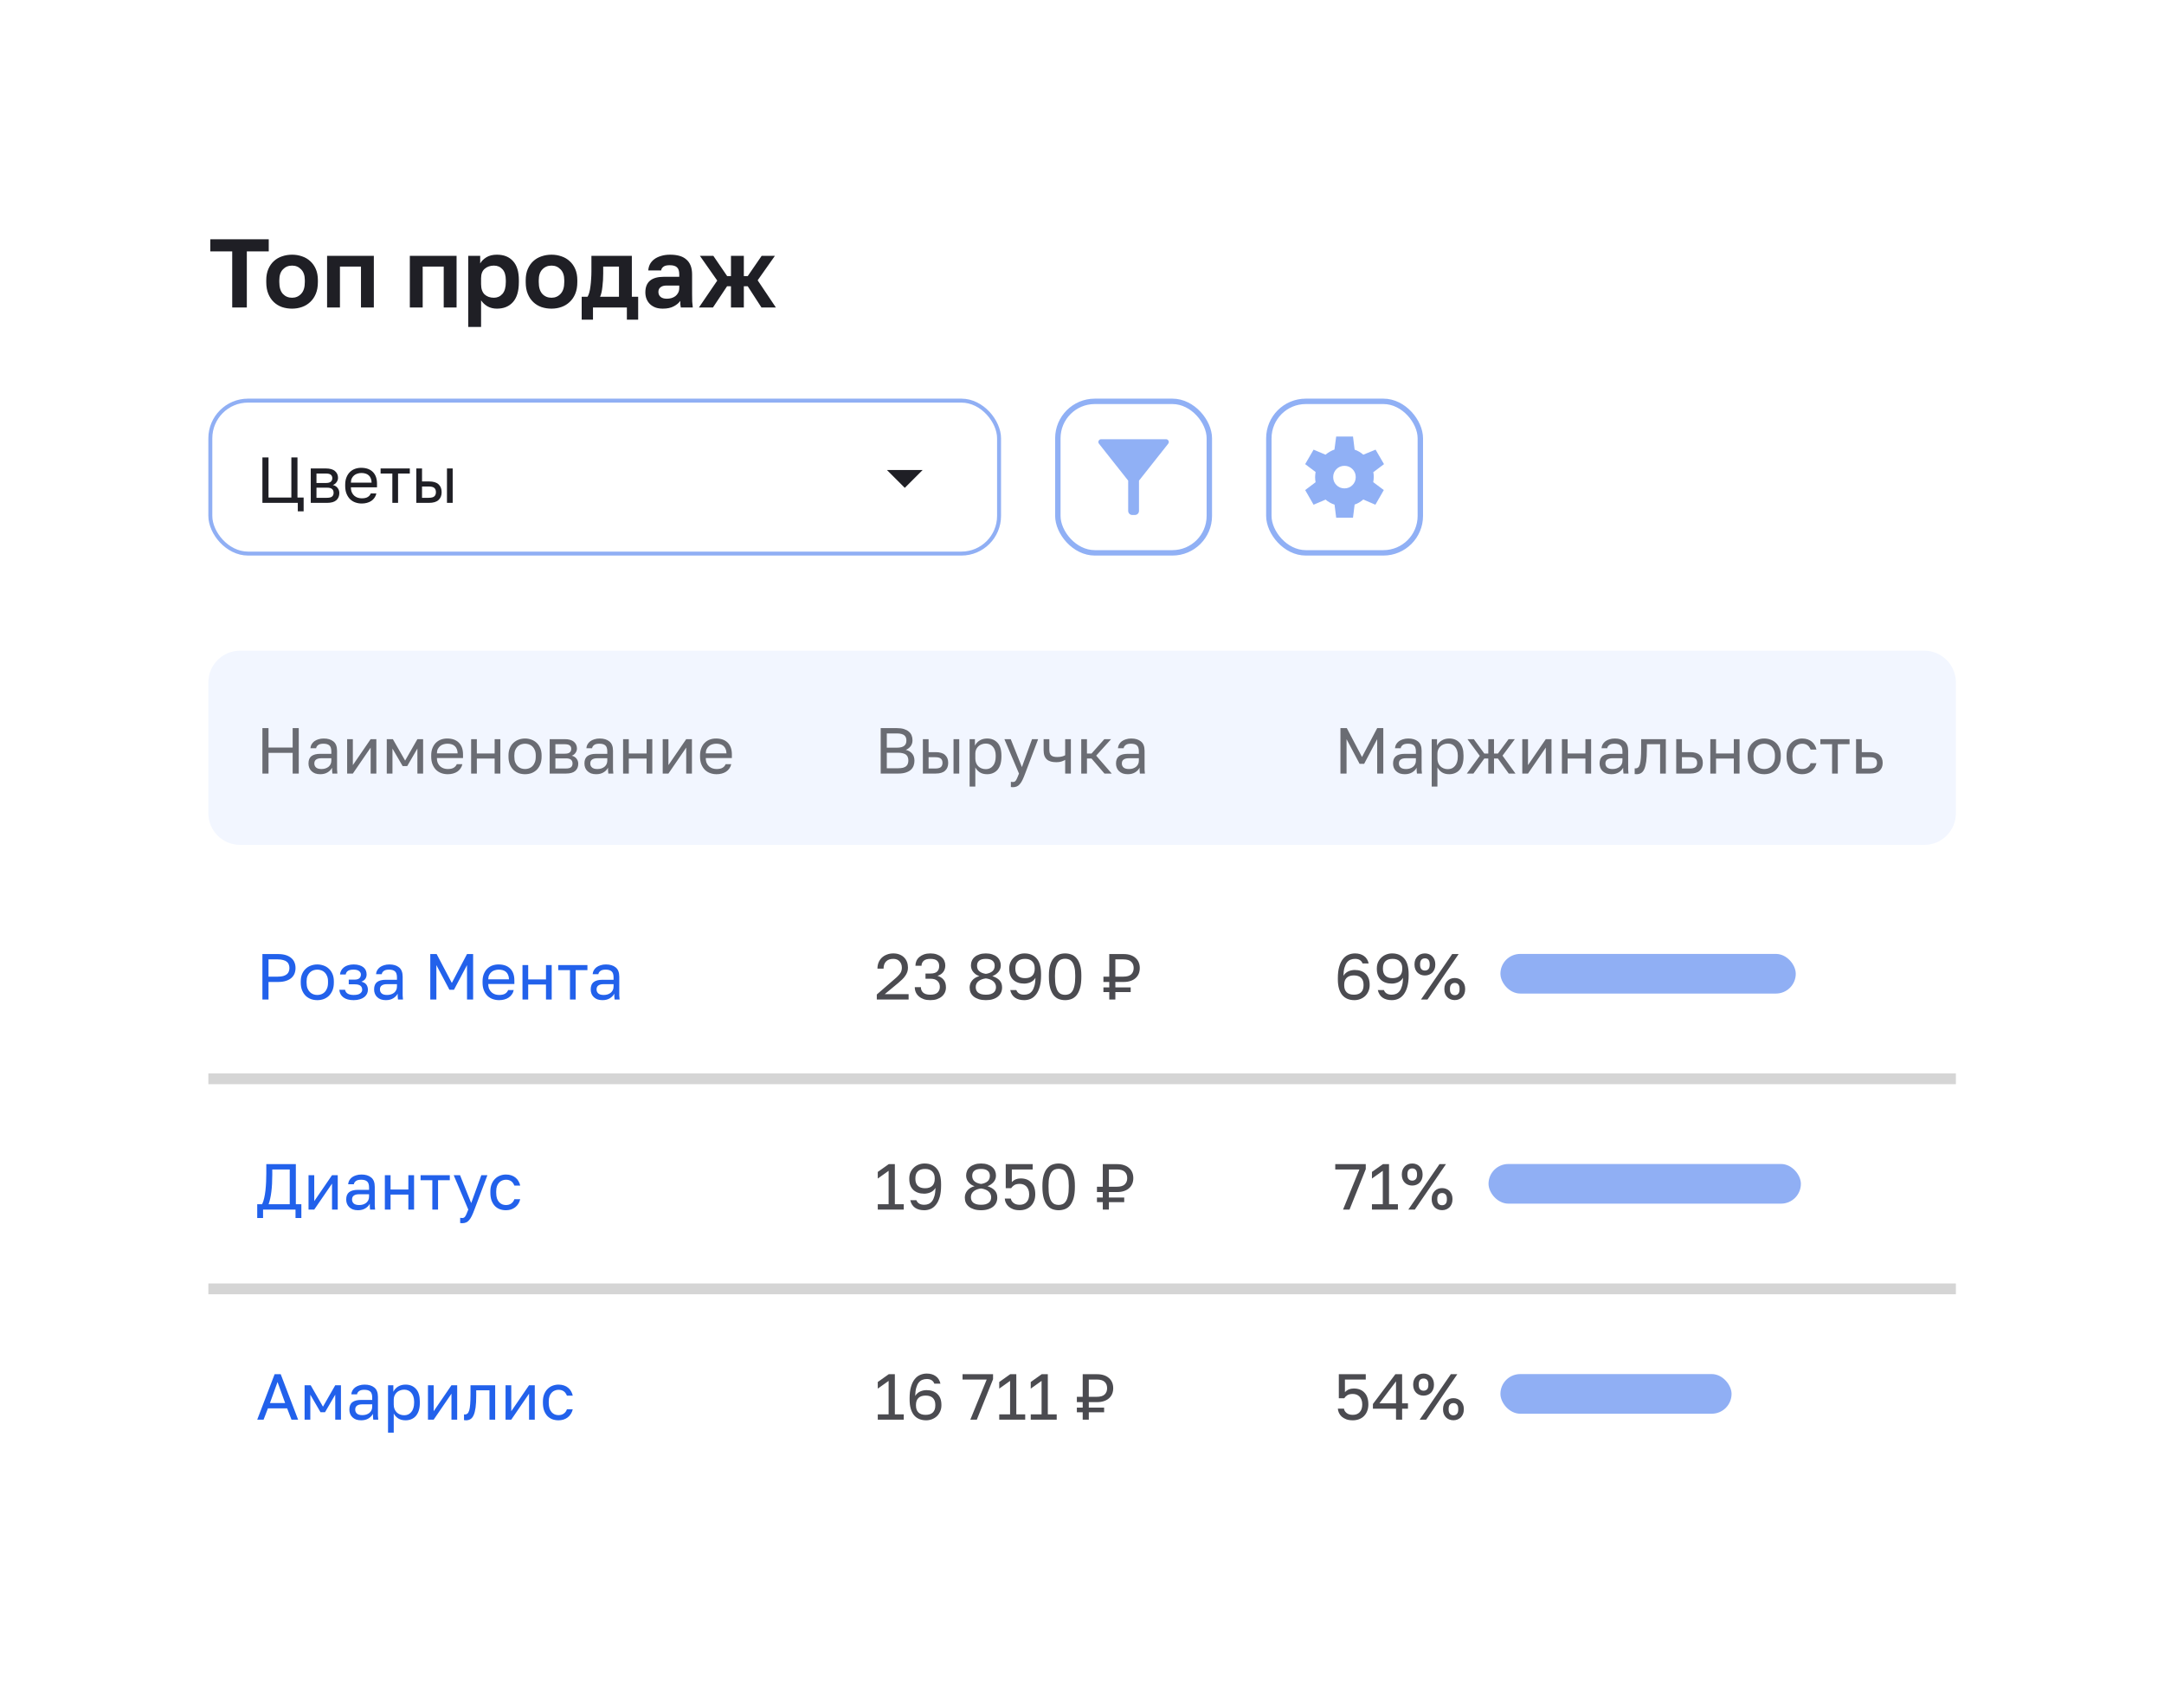 <svg width="546" height="431" viewBox="0 0 546 431" fill="none" xmlns="http://www.w3.org/2000/svg">
<g filter="url(#filter0_d_6869_64181)">
<rect x="28" y="28" width="490.064" height="374.73" rx="32" fill="white" shape-rendering="crispEdges"/>
<path d="M58.591 63.418H53.063V60.371H67.806V63.418H62.277V77.571H58.591V63.418ZM73.692 77.866C72.808 77.866 71.964 77.735 71.161 77.473C70.375 77.195 69.687 76.777 69.097 76.22C68.508 75.663 68.041 74.967 67.697 74.131C67.353 73.296 67.181 72.313 67.181 71.183V70.691C67.181 69.626 67.353 68.693 67.697 67.89C68.041 67.088 68.508 66.416 69.097 65.875C69.687 65.335 70.375 64.933 71.161 64.671C71.964 64.393 72.808 64.254 73.692 64.254C74.577 64.254 75.412 64.393 76.198 64.671C76.985 64.933 77.673 65.335 78.262 65.875C78.868 66.416 79.344 67.088 79.688 67.89C80.032 68.693 80.204 69.626 80.204 70.691V71.183C80.204 72.297 80.032 73.271 79.688 74.107C79.344 74.942 78.868 75.638 78.262 76.195C77.673 76.752 76.985 77.17 76.198 77.448C75.412 77.727 74.577 77.866 73.692 77.866ZM73.692 75.114C74.609 75.114 75.371 74.787 75.977 74.131C76.6 73.476 76.911 72.493 76.911 71.183V70.691C76.911 69.496 76.6 68.586 75.977 67.964C75.371 67.325 74.609 67.006 73.692 67.006C72.758 67.006 71.989 67.325 71.382 67.964C70.776 68.586 70.473 69.496 70.473 70.691V71.183C70.473 72.51 70.776 73.501 71.382 74.156C71.989 74.795 72.758 75.114 73.692 75.114ZM82.528 64.548H94.323V77.571H91.079V67.251H85.772V77.571H82.528V64.548ZM103.404 64.548H115.199V77.571H111.955V67.251H106.648V77.571H103.404V64.548ZM118.138 64.548H121.16V66.465C121.488 65.875 122.004 65.359 122.708 64.917C123.412 64.475 124.305 64.254 125.386 64.254C127.123 64.254 128.474 64.794 129.441 65.875C130.423 66.94 130.915 68.545 130.915 70.691V71.183C130.915 73.427 130.415 75.106 129.416 76.22C128.433 77.317 127.09 77.866 125.386 77.866C124.502 77.866 123.715 77.678 123.027 77.301C122.356 76.908 121.807 76.4 121.381 75.778V82.486H118.138V64.548ZM124.625 75.114C125.476 75.114 126.189 74.795 126.762 74.156C127.336 73.501 127.622 72.51 127.622 71.183V70.691C127.622 69.463 127.344 68.545 126.787 67.939C126.23 67.317 125.509 67.006 124.625 67.006C123.691 67.006 122.913 67.276 122.29 67.816C121.684 68.341 121.381 69.135 121.381 70.2V71.674C121.381 72.837 121.676 73.705 122.266 74.279C122.872 74.836 123.658 75.114 124.625 75.114ZM139.152 77.866C138.267 77.866 137.424 77.735 136.621 77.473C135.835 77.195 135.147 76.777 134.557 76.22C133.967 75.663 133.501 74.967 133.157 74.131C132.813 73.296 132.641 72.313 132.641 71.183V70.691C132.641 69.626 132.813 68.693 133.157 67.89C133.501 67.088 133.967 66.416 134.557 65.875C135.147 65.335 135.835 64.933 136.621 64.671C137.424 64.393 138.267 64.254 139.152 64.254C140.037 64.254 140.872 64.393 141.658 64.671C142.445 64.933 143.133 65.335 143.722 65.875C144.328 66.416 144.803 67.088 145.147 67.89C145.491 68.693 145.663 69.626 145.663 70.691V71.183C145.663 72.297 145.491 73.271 145.147 74.107C144.803 74.942 144.328 75.638 143.722 76.195C143.133 76.752 142.445 77.17 141.658 77.448C140.872 77.727 140.037 77.866 139.152 77.866ZM139.152 75.114C140.069 75.114 140.831 74.787 141.437 74.131C142.06 73.476 142.371 72.493 142.371 71.183V70.691C142.371 69.496 142.06 68.586 141.437 67.964C140.831 67.325 140.069 67.006 139.152 67.006C138.218 67.006 137.448 67.325 136.842 67.964C136.236 68.586 135.933 69.496 135.933 70.691V71.183C135.933 72.51 136.236 73.501 136.842 74.156C137.448 74.795 138.218 75.114 139.152 75.114ZM146.765 74.868H148.24C148.403 74.623 148.551 74.27 148.682 73.812C148.813 73.337 148.911 72.813 148.977 72.239C149.059 71.65 149.116 71.035 149.149 70.396C149.198 69.741 149.222 69.102 149.222 68.48V64.548H159.42V74.868H161.017V80.643H158.166V77.571H149.616V80.643H146.765V74.868ZM156.176 74.868V67.251H152.196V68.971C152.196 69.545 152.179 70.11 152.146 70.667C152.114 71.224 152.065 71.764 151.999 72.288C151.95 72.796 151.876 73.271 151.778 73.714C151.68 74.156 151.557 74.541 151.409 74.868H156.176ZM167.228 77.866C166.524 77.866 165.901 77.768 165.361 77.571C164.82 77.358 164.361 77.072 163.985 76.711C163.608 76.335 163.321 75.9 163.125 75.409C162.928 74.901 162.83 74.352 162.83 73.763C162.83 71.142 164.386 69.831 167.498 69.831H171.381V69.217C171.381 68.365 171.184 67.767 170.791 67.423C170.414 67.079 169.808 66.907 168.973 66.907C168.236 66.907 167.703 67.038 167.376 67.3C167.048 67.546 166.86 67.857 166.81 68.234H163.567C163.6 67.677 163.739 67.153 163.985 66.662C164.247 66.17 164.607 65.752 165.066 65.408C165.541 65.048 166.114 64.77 166.786 64.573C167.457 64.36 168.227 64.254 169.096 64.254C169.931 64.254 170.684 64.344 171.356 64.524C172.044 64.704 172.626 64.999 173.101 65.408C173.592 65.802 173.969 66.318 174.231 66.956C174.493 67.595 174.624 68.365 174.624 69.266V74.254C174.624 74.942 174.632 75.548 174.649 76.072C174.681 76.58 174.731 77.08 174.796 77.571H171.774C171.708 77.211 171.667 76.941 171.651 76.76C171.651 76.564 171.651 76.277 171.651 75.9C171.291 76.425 170.742 76.883 170.005 77.276C169.284 77.67 168.358 77.866 167.228 77.866ZM168.236 75.36C168.629 75.36 169.014 75.311 169.39 75.212C169.767 75.098 170.103 74.934 170.398 74.721C170.693 74.492 170.93 74.205 171.11 73.861C171.291 73.517 171.381 73.116 171.381 72.657V72.043H168.113C167.49 72.043 166.999 72.19 166.638 72.485C166.294 72.763 166.122 73.148 166.122 73.64C166.122 74.164 166.303 74.582 166.663 74.893C167.023 75.204 167.548 75.36 168.236 75.36ZM180.968 70.79L176.595 64.548H179.985L183.475 69.659H184.433V64.548H187.676V69.659H188.659L192.173 64.548H195.515L191.165 70.716L195.76 77.571H192.124L188.659 72.215H187.676V77.571H184.433V72.215H183.45L179.887 77.571H176.349L180.968 70.79Z" fill="#1F1F25"/>
<path d="M75.137 126.865H66.209V115.399H67.749V125.522H73.515V115.399H75.055V125.522H76.611V128.995H75.137V126.865ZM78.407 118.183H82.175C83.245 118.183 84.032 118.407 84.534 118.855C85.036 119.292 85.287 119.86 85.287 120.559C85.287 120.744 85.255 120.935 85.189 121.132C85.124 121.318 85.031 121.492 84.911 121.656C84.802 121.82 84.665 121.962 84.501 122.082C84.348 122.202 84.174 122.295 83.977 122.36C84.512 122.492 84.916 122.743 85.189 123.114C85.473 123.474 85.615 123.9 85.615 124.392C85.615 125.145 85.364 125.746 84.862 126.194C84.359 126.641 83.573 126.865 82.503 126.865H78.407V118.183ZM82.503 125.588C83.114 125.588 83.546 125.478 83.797 125.26C84.048 125.041 84.174 124.73 84.174 124.326C84.174 123.911 84.048 123.595 83.797 123.376C83.546 123.147 83.114 123.032 82.503 123.032H79.849V125.588H82.503ZM82.175 121.853C82.797 121.853 83.229 121.743 83.469 121.525C83.72 121.307 83.846 121.006 83.846 120.624C83.846 120.264 83.72 119.98 83.469 119.772C83.229 119.565 82.797 119.461 82.175 119.461H79.849V121.853H82.175ZM91.273 127.029C90.717 127.029 90.187 126.942 89.685 126.767C89.182 126.592 88.74 126.325 88.358 125.964C87.975 125.593 87.67 125.129 87.44 124.572C87.211 124.015 87.096 123.36 87.096 122.606V122.279C87.096 121.558 87.206 120.935 87.424 120.411C87.642 119.876 87.932 119.434 88.292 119.084C88.663 118.724 89.089 118.456 89.57 118.282C90.061 118.107 90.575 118.02 91.11 118.02C92.387 118.02 93.376 118.369 94.075 119.068C94.774 119.767 95.123 120.755 95.123 122.033V122.95H88.538C88.538 123.463 88.62 123.895 88.784 124.244C88.947 124.594 89.16 124.878 89.422 125.096C89.685 125.315 89.974 125.473 90.291 125.571C90.618 125.669 90.946 125.719 91.273 125.719C91.929 125.719 92.431 125.609 92.781 125.391C93.141 125.173 93.398 124.872 93.55 124.49H94.959C94.872 124.905 94.713 125.271 94.484 125.588C94.266 125.904 93.993 126.172 93.665 126.39C93.348 126.598 92.983 126.756 92.568 126.865C92.164 126.974 91.732 127.029 91.273 127.029ZM91.192 119.33C90.853 119.33 90.525 119.379 90.209 119.477C89.892 119.565 89.608 119.712 89.357 119.92C89.117 120.116 88.92 120.367 88.767 120.673C88.614 120.979 88.538 121.345 88.538 121.771H93.763C93.752 121.323 93.676 120.946 93.534 120.64C93.403 120.324 93.223 120.073 92.993 119.887C92.764 119.69 92.491 119.548 92.174 119.461C91.869 119.374 91.541 119.33 91.192 119.33ZM98.994 119.461H96.029V118.183H103.401V119.461H100.436V126.865H98.994V119.461ZM105.042 118.183H106.484V121.46H108.237C109.329 121.46 110.131 121.7 110.645 122.18C111.169 122.661 111.431 123.327 111.431 124.179C111.431 125.009 111.169 125.664 110.645 126.144C110.131 126.625 109.329 126.865 108.237 126.865H105.042V118.183ZM108.155 125.588C108.832 125.588 109.307 125.467 109.58 125.227C109.853 124.987 109.99 124.632 109.99 124.162C109.99 123.693 109.853 123.338 109.58 123.098C109.307 122.857 108.832 122.737 108.155 122.737H106.484V125.588H108.155ZM112.774 118.183H114.216V126.865H112.774V118.183Z" fill="#1F1F25"/>
<mask id="mask0_6869_64181" style="mask-type:alpha" maskUnits="userSpaceOnUse" x="216" y="108" width="25" height="25">
<rect x="216" y="108.079" width="24.571" height="24.571" fill="#D9D9D9"/>
</mask>
<g mask="url(#mask0_6869_64181)">
<path d="M228.286 123.078L223.781 118.573H232.79L228.286 123.078Z" fill="#1F1F25"/>
</g>
<rect x="53.071" y="101.071" width="199" height="38.587" rx="9.5" stroke="#2261EB" stroke-opacity="0.5"/>
<g opacity="0.5">
<path d="M285.701 129.921C285.401 129.921 285.152 129.82 284.951 129.62C284.751 129.42 284.651 129.17 284.651 128.871V121.258L277.284 111.944C277.101 111.699 277.076 111.448 277.21 111.193C277.344 110.937 277.557 110.81 277.851 110.81H294.18C294.474 110.81 294.688 110.937 294.822 111.193C294.956 111.448 294.931 111.699 294.747 111.944L287.381 121.258V128.871C287.381 129.17 287.281 129.42 287.08 129.62C286.88 129.82 286.63 129.921 286.331 129.921H285.701Z" fill="#2261EB"/>
<rect x="266.905" y="101.254" width="38.222" height="38.222" rx="9.317" stroke="#2261EB" stroke-width="1.365"/>
</g>
<g opacity="0.5">
<path d="M337.132 130.603L336.72 127.313C336.357 127.204 335.964 127.031 335.542 126.797C335.12 126.562 334.761 126.31 334.465 126.042L331.431 127.333L329.309 123.636L331.932 121.658C331.898 121.452 331.87 121.24 331.848 121.022C331.827 120.804 331.816 120.593 331.816 120.387C331.816 120.196 331.827 119.995 331.848 119.784C331.87 119.574 331.898 119.336 331.932 119.072L329.309 117.095L331.431 113.441L334.443 114.71C334.783 114.427 335.15 114.172 335.546 113.944C335.941 113.717 336.325 113.541 336.698 113.417L337.132 110.127H341.376L341.787 113.439C342.223 113.592 342.608 113.768 342.943 113.966C343.278 114.165 343.622 114.413 343.977 114.71L347.076 113.441L349.199 117.095L346.488 119.138C346.551 119.373 346.586 119.588 346.593 119.784C346.6 119.98 346.604 120.174 346.604 120.365C346.604 120.542 346.597 120.728 346.582 120.924C346.568 121.12 346.534 121.358 346.481 121.636L349.148 123.636L347.026 127.333L343.977 126.02C343.622 126.318 343.266 126.573 342.907 126.786C342.548 126.999 342.175 127.167 341.787 127.291L341.376 130.603H337.132ZM339.223 123.209C340.016 123.209 340.689 122.933 341.24 122.382C341.791 121.831 342.067 121.158 342.067 120.365C342.067 119.572 341.791 118.899 341.24 118.348C340.689 117.797 340.016 117.521 339.223 117.521C338.425 117.521 337.752 117.797 337.203 118.348C336.654 118.899 336.379 119.572 336.379 120.365C336.379 121.158 336.654 121.831 337.203 122.382C337.752 122.933 338.425 123.209 339.223 123.209Z" fill="#2261EB"/>
<rect x="320.143" y="101.254" width="38.222" height="38.222" rx="9.317" stroke="#2261EB" stroke-width="1.365"/>
</g>
<path d="M52.571 172.159C52.571 167.741 56.153 164.159 60.571 164.159H485.492C489.91 164.159 493.492 167.741 493.492 172.159V205.159C493.492 209.577 489.91 213.159 485.492 213.159H60.571C56.153 213.159 52.571 209.577 52.571 205.159V172.159Z" fill="#F2F6FF"/>
<path opacity="0.8" d="M66.209 183.694H67.749V188.591H73.842V183.694H75.381V195.159H73.842V189.934H67.749V195.159H66.209V183.694ZM80.799 195.323C80.318 195.323 79.893 195.257 79.521 195.126C79.161 194.984 78.855 194.793 78.604 194.553C78.353 194.313 78.162 194.029 78.031 193.701C77.9 193.374 77.834 193.014 77.834 192.62C77.834 191.758 78.085 191.135 78.588 190.753C79.101 190.371 79.832 190.18 80.782 190.18H83.6V189.59C83.6 188.848 83.43 188.335 83.092 188.051C82.764 187.767 82.267 187.625 81.601 187.625C80.979 187.625 80.526 187.745 80.242 187.985C79.958 188.215 79.8 188.477 79.767 188.771H78.326C78.347 188.422 78.44 188.1 78.604 187.805C78.779 187.499 79.008 187.237 79.292 187.019C79.587 186.801 79.936 186.631 80.34 186.511C80.744 186.38 81.192 186.315 81.683 186.315C82.71 186.315 83.523 186.56 84.124 187.052C84.735 187.532 85.041 188.324 85.041 189.427V192.948C85.041 193.407 85.041 193.811 85.041 194.16C85.052 194.499 85.079 194.832 85.123 195.159H83.862C83.829 194.908 83.807 194.673 83.796 194.455C83.785 194.226 83.78 193.969 83.78 193.685C83.55 194.144 83.179 194.531 82.666 194.848C82.153 195.165 81.531 195.323 80.799 195.323ZM81.11 194.013C81.449 194.013 81.765 193.969 82.06 193.882C82.366 193.783 82.633 193.647 82.863 193.472C83.092 193.287 83.272 193.063 83.403 192.801C83.534 192.539 83.6 192.233 83.6 191.883V191.294H81.028C80.493 191.294 80.073 191.403 79.767 191.621C79.461 191.829 79.308 192.162 79.308 192.62C79.308 193.024 79.45 193.358 79.734 193.62C80.029 193.882 80.488 194.013 81.11 194.013ZM87.587 186.478H89.028V193.03L93.516 186.478H94.957V195.159H93.516V188.608L89.028 195.159H87.587V186.478ZM97.584 186.478H99.123L102.219 191.883L105.314 186.478H106.756V195.159H105.314V188.853L102.743 193.276H101.596L99.025 188.853V195.159H97.584V186.478ZM112.975 195.323C112.418 195.323 111.889 195.236 111.386 195.061C110.884 194.886 110.442 194.619 110.06 194.258C109.678 193.887 109.372 193.423 109.143 192.866C108.913 192.309 108.799 191.654 108.799 190.901V190.573C108.799 189.852 108.908 189.23 109.126 188.706C109.345 188.171 109.634 187.729 109.994 187.379C110.366 187.019 110.791 186.751 111.272 186.577C111.763 186.402 112.276 186.315 112.811 186.315C114.089 186.315 115.077 186.664 115.776 187.363C116.475 188.062 116.824 189.05 116.824 190.327V191.245H110.24C110.24 191.758 110.322 192.189 110.486 192.539C110.649 192.888 110.862 193.172 111.124 193.39C111.386 193.609 111.676 193.767 111.992 193.865C112.32 193.964 112.648 194.013 112.975 194.013C113.63 194.013 114.133 193.903 114.482 193.685C114.842 193.467 115.099 193.166 115.252 192.784H116.66C116.573 193.199 116.415 193.565 116.185 193.882C115.967 194.198 115.694 194.466 115.367 194.684C115.05 194.892 114.684 195.05 114.269 195.159C113.865 195.268 113.434 195.323 112.975 195.323ZM112.893 187.625C112.555 187.625 112.227 187.674 111.911 187.772C111.594 187.86 111.31 188.007 111.059 188.215C110.819 188.411 110.622 188.662 110.469 188.968C110.316 189.274 110.24 189.64 110.24 190.065H115.465C115.454 189.618 115.377 189.241 115.235 188.935C115.104 188.619 114.924 188.367 114.695 188.182C114.466 187.985 114.193 187.843 113.876 187.756C113.57 187.669 113.243 187.625 112.893 187.625ZM118.873 186.478H120.314V190.098H124.802V186.478H126.243V195.159H124.802V191.376H120.314V195.159H118.873V186.478ZM132.473 195.323C131.916 195.323 131.387 195.236 130.884 195.061C130.382 194.875 129.94 194.602 129.558 194.242C129.175 193.871 128.87 193.407 128.64 192.85C128.411 192.293 128.296 191.643 128.296 190.901V190.573C128.296 189.874 128.411 189.257 128.64 188.722C128.87 188.187 129.175 187.745 129.558 187.396C129.94 187.035 130.382 186.768 130.884 186.593C131.387 186.407 131.916 186.315 132.473 186.315C133.03 186.315 133.56 186.407 134.062 186.593C134.564 186.768 135.006 187.035 135.388 187.396C135.771 187.745 136.076 188.187 136.306 188.722C136.535 189.257 136.65 189.874 136.65 190.573V190.901C136.65 191.643 136.535 192.293 136.306 192.85C136.076 193.407 135.771 193.871 135.388 194.242C135.006 194.602 134.564 194.875 134.062 195.061C133.56 195.236 133.03 195.323 132.473 195.323ZM132.473 194.013C132.801 194.013 133.128 193.958 133.456 193.849C133.783 193.729 134.073 193.549 134.324 193.308C134.575 193.057 134.777 192.735 134.93 192.342C135.094 191.949 135.176 191.468 135.176 190.901V190.573C135.176 190.049 135.094 189.601 134.93 189.23C134.777 188.859 134.575 188.553 134.324 188.313C134.073 188.073 133.783 187.898 133.456 187.789C133.128 187.68 132.801 187.625 132.473 187.625C132.145 187.625 131.818 187.68 131.49 187.789C131.163 187.898 130.873 188.073 130.622 188.313C130.371 188.553 130.164 188.859 130 189.23C129.847 189.601 129.771 190.049 129.771 190.573V190.901C129.771 191.468 129.847 191.949 130 192.342C130.164 192.735 130.371 193.057 130.622 193.308C130.873 193.549 131.163 193.729 131.49 193.849C131.818 193.958 132.145 194.013 132.473 194.013ZM138.691 186.478H142.458C143.528 186.478 144.314 186.702 144.816 187.15C145.319 187.587 145.57 188.155 145.57 188.853C145.57 189.039 145.537 189.23 145.471 189.427C145.406 189.612 145.313 189.787 145.193 189.951C145.084 190.115 144.947 190.256 144.784 190.377C144.631 190.497 144.456 190.589 144.259 190.655C144.794 190.786 145.198 191.037 145.471 191.408C145.755 191.769 145.897 192.195 145.897 192.686C145.897 193.439 145.646 194.04 145.144 194.488C144.642 194.935 143.855 195.159 142.785 195.159H138.691V186.478ZM142.785 193.882C143.397 193.882 143.828 193.772 144.079 193.554C144.33 193.336 144.456 193.024 144.456 192.62C144.456 192.206 144.33 191.889 144.079 191.67C143.828 191.441 143.397 191.327 142.785 191.327H140.132V193.882H142.785ZM142.458 190.147C143.08 190.147 143.511 190.038 143.752 189.82C144.003 189.601 144.128 189.301 144.128 188.919C144.128 188.559 144.003 188.275 143.752 188.067C143.511 187.86 143.08 187.756 142.458 187.756H140.132V190.147H142.458ZM150.425 195.323C149.944 195.323 149.519 195.257 149.147 195.126C148.787 194.984 148.481 194.793 148.23 194.553C147.979 194.313 147.788 194.029 147.657 193.701C147.526 193.374 147.46 193.014 147.46 192.62C147.46 191.758 147.711 191.135 148.214 190.753C148.727 190.371 149.459 190.18 150.408 190.18H153.226V189.59C153.226 188.848 153.056 188.335 152.718 188.051C152.39 187.767 151.894 187.625 151.227 187.625C150.605 187.625 150.152 187.745 149.868 187.985C149.584 188.215 149.426 188.477 149.393 188.771H147.952C147.974 188.422 148.066 188.1 148.23 187.805C148.405 187.499 148.634 187.237 148.918 187.019C149.213 186.801 149.562 186.631 149.966 186.511C150.37 186.38 150.818 186.315 151.309 186.315C152.336 186.315 153.149 186.56 153.75 187.052C154.361 187.532 154.667 188.324 154.667 189.427V192.948C154.667 193.407 154.667 193.811 154.667 194.16C154.678 194.499 154.705 194.832 154.749 195.159H153.488C153.455 194.908 153.433 194.673 153.422 194.455C153.411 194.226 153.406 193.969 153.406 193.685C153.177 194.144 152.805 194.531 152.292 194.848C151.779 195.165 151.156 195.323 150.425 195.323ZM150.736 194.013C151.075 194.013 151.391 193.969 151.686 193.882C151.992 193.783 152.259 193.647 152.489 193.472C152.718 193.287 152.898 193.063 153.029 192.801C153.16 192.539 153.226 192.233 153.226 191.883V191.294H150.654C150.119 191.294 149.699 191.403 149.393 191.621C149.087 191.829 148.934 192.162 148.934 192.62C148.934 193.024 149.076 193.358 149.36 193.62C149.655 193.882 150.114 194.013 150.736 194.013ZM157.213 186.478H158.654V190.098H163.142V186.478H164.583V195.159H163.142V191.376H158.654V195.159H157.213V186.478ZM167.21 186.478H168.651V193.03L173.139 186.478H174.58V195.159H173.139V188.608L168.651 195.159H167.21V186.478ZM180.81 195.323C180.253 195.323 179.723 195.236 179.221 195.061C178.719 194.886 178.277 194.619 177.894 194.258C177.512 193.887 177.206 193.423 176.977 192.866C176.748 192.309 176.633 191.654 176.633 190.901V190.573C176.633 189.852 176.742 189.23 176.961 188.706C177.179 188.171 177.468 187.729 177.829 187.379C178.2 187.019 178.626 186.751 179.106 186.577C179.598 186.402 180.111 186.315 180.646 186.315C181.924 186.315 182.912 186.664 183.611 187.363C184.309 188.062 184.659 189.05 184.659 190.327V191.245H178.075C178.075 191.758 178.156 192.189 178.32 192.539C178.484 192.888 178.697 193.172 178.959 193.39C179.221 193.609 179.51 193.767 179.827 193.865C180.155 193.964 180.482 194.013 180.81 194.013C181.465 194.013 181.967 193.903 182.317 193.685C182.677 193.467 182.934 193.166 183.086 192.784H184.495C184.408 193.199 184.249 193.565 184.02 193.882C183.802 194.198 183.529 194.466 183.201 194.684C182.884 194.892 182.519 195.05 182.104 195.159C181.7 195.268 181.268 195.323 180.81 195.323ZM180.728 187.625C180.389 187.625 180.062 187.674 179.745 187.772C179.428 187.86 179.145 188.007 178.893 188.215C178.653 188.411 178.457 188.662 178.304 188.968C178.151 189.274 178.075 189.64 178.075 190.065H183.299C183.288 189.618 183.212 189.241 183.07 188.935C182.939 188.619 182.759 188.367 182.53 188.182C182.3 187.985 182.027 187.843 181.711 187.756C181.405 187.669 181.077 187.625 180.728 187.625Z" fill="#1F1F25" fill-opacity="0.8"/>
<path opacity="0.8" d="M222.209 183.694H226.304C226.992 183.694 227.581 183.77 228.073 183.923C228.564 184.076 228.968 184.289 229.285 184.562C229.612 184.824 229.853 185.146 230.005 185.528C230.158 185.9 230.235 186.309 230.235 186.757C230.235 187.346 230.071 187.854 229.743 188.28C229.416 188.695 229.012 188.995 228.531 189.181C229.208 189.334 229.743 189.645 230.137 190.115C230.53 190.573 230.726 191.174 230.726 191.916C230.726 192.386 230.65 192.817 230.497 193.21C230.344 193.603 230.104 193.947 229.776 194.242C229.449 194.526 229.023 194.75 228.499 194.913C227.985 195.077 227.363 195.159 226.631 195.159H222.209V183.694ZM226.631 193.816C227.123 193.816 227.532 193.772 227.86 193.685C228.187 193.587 228.45 193.456 228.646 193.292C228.843 193.117 228.979 192.91 229.056 192.67C229.143 192.429 229.187 192.162 229.187 191.867C229.187 191.572 229.143 191.305 229.056 191.064C228.979 190.813 228.843 190.606 228.646 190.442C228.45 190.267 228.182 190.136 227.843 190.049C227.516 189.951 227.106 189.902 226.615 189.902H223.749V193.816H226.631ZM226.304 188.624C226.762 188.624 227.145 188.58 227.45 188.493C227.756 188.406 228.002 188.28 228.187 188.116C228.373 187.952 228.504 187.761 228.581 187.543C228.657 187.325 228.695 187.084 228.695 186.822C228.695 186.56 228.657 186.32 228.581 186.102C228.504 185.872 228.373 185.681 228.187 185.528C228.002 185.376 227.756 185.255 227.45 185.168C227.145 185.081 226.762 185.037 226.304 185.037H223.749V188.624H226.304ZM232.854 186.478H234.295V189.754H236.048C237.14 189.754 237.942 189.994 238.456 190.475C238.98 190.955 239.242 191.621 239.242 192.473C239.242 193.303 238.98 193.958 238.456 194.439C237.942 194.919 237.14 195.159 236.048 195.159H232.854V186.478ZM235.966 193.882C236.643 193.882 237.118 193.762 237.391 193.521C237.664 193.281 237.801 192.926 237.801 192.457C237.801 191.987 237.664 191.632 237.391 191.392C237.118 191.152 236.643 191.032 235.966 191.032H234.295V193.882H235.966ZM240.585 186.478H242.026V195.159H240.585V186.478ZM244.642 186.478H245.985V188.116C246.28 187.538 246.69 187.095 247.214 186.79C247.749 186.473 248.366 186.315 249.065 186.315C250.157 186.315 251.03 186.675 251.685 187.396C252.34 188.105 252.668 189.165 252.668 190.573V190.901C252.668 191.643 252.581 192.293 252.406 192.85C252.231 193.396 251.986 193.854 251.669 194.226C251.352 194.586 250.97 194.859 250.522 195.045C250.086 195.23 249.6 195.323 249.065 195.323C248.322 195.323 247.7 195.159 247.198 194.832C246.706 194.504 246.335 194.095 246.084 193.603V198.435H244.642V186.478ZM248.737 194.045C249.087 194.045 249.414 193.98 249.72 193.849C250.026 193.707 250.288 193.505 250.506 193.243C250.735 192.981 250.91 192.653 251.03 192.26C251.161 191.867 251.227 191.414 251.227 190.901V190.573C251.227 190.104 251.161 189.683 251.03 189.312C250.91 188.941 250.735 188.629 250.506 188.378C250.288 188.116 250.026 187.92 249.72 187.789C249.414 187.658 249.087 187.592 248.737 187.592C248.344 187.592 247.984 187.658 247.656 187.789C247.329 187.909 247.05 188.084 246.821 188.313C246.591 188.531 246.411 188.793 246.28 189.099C246.149 189.405 246.084 189.732 246.084 190.082V191.392C246.084 191.785 246.149 192.145 246.28 192.473C246.411 192.801 246.591 193.079 246.821 193.308C247.05 193.538 247.329 193.718 247.656 193.849C247.984 193.98 248.344 194.045 248.737 194.045ZM255.546 198.599C255.382 198.599 255.218 198.582 255.054 198.55V197.239C255.218 197.272 255.382 197.288 255.546 197.288C255.71 197.288 255.852 197.261 255.972 197.207C256.092 197.152 256.206 197.048 256.316 196.895C256.425 196.742 256.539 196.524 256.66 196.24C256.791 195.967 256.938 195.607 257.102 195.159L253.417 186.478H255.022L257.839 193.521L260.394 186.478H261.934L258.658 195.159C258.429 195.771 258.21 196.295 258.003 196.732C257.795 197.168 257.571 197.523 257.331 197.796C257.102 198.08 256.845 198.282 256.561 198.402C256.277 198.533 255.939 198.599 255.546 198.599ZM268.753 191.703C268.502 191.856 268.196 191.993 267.835 192.113C267.486 192.233 267.044 192.293 266.509 192.293C266.006 192.293 265.553 192.238 265.149 192.129C264.756 192.02 264.423 191.845 264.15 191.605C263.877 191.365 263.67 191.054 263.528 190.671C263.386 190.289 263.315 189.82 263.315 189.263V186.478H264.756V189.017C264.756 189.388 264.789 189.7 264.855 189.951C264.931 190.202 265.051 190.404 265.215 190.557C265.379 190.71 265.586 190.819 265.837 190.884C266.088 190.95 266.394 190.983 266.754 190.983C267.246 190.983 267.666 190.933 268.016 190.835C268.365 190.737 268.611 190.633 268.753 190.524V186.478H270.194V195.159H268.753V191.703ZM272.81 186.478H274.251V190.115H275.397L278.64 186.478H280.344L276.577 190.639L280.508 195.159H278.673L275.397 191.359H274.251V195.159H272.81V186.478ZM284.544 195.323C284.063 195.323 283.637 195.257 283.266 195.126C282.906 194.984 282.6 194.793 282.349 194.553C282.098 194.313 281.907 194.029 281.776 193.701C281.645 193.374 281.579 193.014 281.579 192.62C281.579 191.758 281.83 191.135 282.333 190.753C282.846 190.371 283.577 190.18 284.527 190.18H287.345V189.59C287.345 188.848 287.175 188.335 286.837 188.051C286.509 187.767 286.012 187.625 285.346 187.625C284.724 187.625 284.271 187.745 283.987 187.985C283.703 188.215 283.545 188.477 283.512 188.771H282.071C282.092 188.422 282.185 188.1 282.349 187.805C282.524 187.499 282.753 187.237 283.037 187.019C283.332 186.801 283.681 186.631 284.085 186.511C284.489 186.38 284.937 186.315 285.428 186.315C286.455 186.315 287.268 186.56 287.869 187.052C288.48 187.532 288.786 188.324 288.786 189.427V192.948C288.786 193.407 288.786 193.811 288.786 194.16C288.797 194.499 288.824 194.832 288.868 195.159H287.607C287.574 194.908 287.552 194.673 287.541 194.455C287.53 194.226 287.525 193.969 287.525 193.685C287.295 194.144 286.924 194.531 286.411 194.848C285.898 195.165 285.275 195.323 284.544 195.323ZM284.855 194.013C285.193 194.013 285.51 193.969 285.805 193.882C286.111 193.783 286.378 193.647 286.608 193.472C286.837 193.287 287.017 193.063 287.148 192.801C287.279 192.539 287.345 192.233 287.345 191.883V191.294H284.773C284.238 191.294 283.818 191.403 283.512 191.621C283.206 191.829 283.053 192.162 283.053 192.62C283.053 193.024 283.195 193.358 283.479 193.62C283.774 193.882 284.233 194.013 284.855 194.013Z" fill="#1F1F25" fill-opacity="0.8"/>
<path opacity="0.8" d="M338.209 183.694H339.814L343.647 190.983L347.48 183.694H349.019V195.159H347.48V186.478L344.187 192.702H343.041L339.749 186.478V195.159H338.209V183.694ZM354.446 195.323C353.966 195.323 353.54 195.257 353.169 195.126C352.808 194.984 352.503 194.793 352.252 194.553C352 194.313 351.809 194.029 351.678 193.701C351.547 193.374 351.482 193.014 351.482 192.62C351.482 191.758 351.733 191.135 352.235 190.753C352.748 190.371 353.48 190.18 354.43 190.18H357.247V189.59C357.247 188.848 357.078 188.335 356.739 188.051C356.412 187.767 355.915 187.625 355.249 187.625C354.627 187.625 354.173 187.745 353.889 187.985C353.606 188.215 353.447 188.477 353.414 188.771H351.973C351.995 188.422 352.088 188.1 352.252 187.805C352.426 187.499 352.656 187.237 352.939 187.019C353.234 186.801 353.584 186.631 353.988 186.511C354.392 186.38 354.839 186.315 355.331 186.315C356.357 186.315 357.171 186.56 357.771 187.052C358.383 187.532 358.688 188.324 358.688 189.427V192.948C358.688 193.407 358.688 193.811 358.688 194.16C358.699 194.499 358.727 194.832 358.77 195.159H357.509C357.476 194.908 357.455 194.673 357.444 194.455C357.433 194.226 357.427 193.969 357.427 193.685C357.198 194.144 356.827 194.531 356.314 194.848C355.8 195.165 355.178 195.323 354.446 195.323ZM354.758 194.013C355.096 194.013 355.413 193.969 355.708 193.882C356.013 193.783 356.281 193.647 356.51 193.472C356.739 193.287 356.92 193.063 357.051 192.801C357.182 192.539 357.247 192.233 357.247 191.883V191.294H354.676C354.141 191.294 353.72 191.403 353.414 191.621C353.109 191.829 352.956 192.162 352.956 192.62C352.956 193.024 353.098 193.358 353.382 193.62C353.677 193.882 354.135 194.013 354.758 194.013ZM361.234 186.478H362.577V188.116C362.872 187.538 363.282 187.095 363.806 186.79C364.341 186.473 364.958 186.315 365.657 186.315C366.748 186.315 367.622 186.675 368.277 187.396C368.932 188.105 369.26 189.165 369.26 190.573V190.901C369.26 191.643 369.172 192.293 368.998 192.85C368.823 193.396 368.577 193.854 368.261 194.226C367.944 194.586 367.562 194.859 367.114 195.045C366.677 195.23 366.192 195.323 365.657 195.323C364.914 195.323 364.292 195.159 363.789 194.832C363.298 194.504 362.927 194.095 362.676 193.603V198.435H361.234V186.478ZM365.329 194.045C365.678 194.045 366.006 193.98 366.312 193.849C366.617 193.707 366.879 193.505 367.098 193.243C367.327 192.981 367.502 192.653 367.622 192.26C367.753 191.867 367.819 191.414 367.819 190.901V190.573C367.819 190.104 367.753 189.683 367.622 189.312C367.502 188.941 367.327 188.629 367.098 188.378C366.879 188.116 366.617 187.92 366.312 187.789C366.006 187.658 365.678 187.592 365.329 187.592C364.936 187.592 364.575 187.658 364.248 187.789C363.92 187.909 363.642 188.084 363.413 188.313C363.183 188.531 363.003 188.793 362.872 189.099C362.741 189.405 362.676 189.732 362.676 190.082V191.392C362.676 191.785 362.741 192.145 362.872 192.473C363.003 192.801 363.183 193.079 363.413 193.308C363.642 193.538 363.92 193.718 364.248 193.849C364.575 193.98 364.936 194.045 365.329 194.045ZM373.366 190.688L370.254 186.478H371.859L374.513 190.115H375.512V186.478H376.953V190.115H377.936L380.638 186.478H382.211L379.099 190.639L382.374 195.159H380.671L377.936 191.359H376.953V195.159H375.512V191.359H374.513L371.761 195.159H370.09L373.366 190.688ZM384.091 186.478H385.532V193.03L390.02 186.478H391.461V195.159H390.02V188.608L385.532 195.159H384.091V186.478ZM394.088 186.478H395.529V190.098H400.017V186.478H401.458V195.159H400.017V191.376H395.529V195.159H394.088V186.478ZM406.558 195.323C406.077 195.323 405.652 195.257 405.28 195.126C404.92 194.984 404.614 194.793 404.363 194.553C404.112 194.313 403.921 194.029 403.79 193.701C403.659 193.374 403.593 193.014 403.593 192.62C403.593 191.758 403.844 191.135 404.347 190.753C404.86 190.371 405.592 190.18 406.542 190.18H409.359V189.59C409.359 188.848 409.189 188.335 408.851 188.051C408.523 187.767 408.027 187.625 407.36 187.625C406.738 187.625 406.285 187.745 406.001 187.985C405.717 188.215 405.559 188.477 405.526 188.771H404.085C404.107 188.422 404.199 188.1 404.363 187.805C404.538 187.499 404.767 187.237 405.051 187.019C405.346 186.801 405.695 186.631 406.099 186.511C406.503 186.38 406.951 186.315 407.442 186.315C408.469 186.315 409.282 186.56 409.883 187.052C410.494 187.532 410.8 188.324 410.8 189.427V192.948C410.8 193.407 410.8 193.811 410.8 194.16C410.811 194.499 410.838 194.832 410.882 195.159H409.621C409.588 194.908 409.566 194.673 409.555 194.455C409.544 194.226 409.539 193.969 409.539 193.685C409.31 194.144 408.938 194.531 408.425 194.848C407.912 195.165 407.289 195.323 406.558 195.323ZM406.869 194.013C407.208 194.013 407.524 193.969 407.819 193.882C408.125 193.783 408.392 193.647 408.622 193.472C408.851 193.287 409.031 193.063 409.162 192.801C409.293 192.539 409.359 192.233 409.359 191.883V191.294H406.787C406.252 191.294 405.832 191.403 405.526 191.621C405.22 191.829 405.067 192.162 405.067 192.62C405.067 193.024 405.209 193.358 405.493 193.62C405.788 193.882 406.247 194.013 406.869 194.013ZM412.936 195.323C412.773 195.323 412.609 195.307 412.445 195.274V193.832C412.5 193.843 412.581 193.849 412.691 193.849C412.931 193.849 413.138 193.772 413.313 193.62C413.499 193.467 413.646 193.199 413.755 192.817C413.864 192.435 413.946 191.916 414.001 191.261C414.056 190.606 414.083 189.776 414.083 188.771V186.478H420.307V195.159H418.865V187.756H415.524V189.099C415.524 190.311 415.47 191.316 415.36 192.113C415.251 192.91 415.087 193.549 414.869 194.029C414.662 194.499 414.394 194.832 414.066 195.028C413.739 195.225 413.362 195.323 412.936 195.323ZM422.927 186.478H424.368V189.754H426.448C427.54 189.754 428.343 189.994 428.856 190.475C429.38 190.955 429.642 191.621 429.642 192.473C429.642 193.303 429.38 193.958 428.856 194.439C428.343 194.919 427.54 195.159 426.448 195.159H422.927V186.478ZM426.366 193.882C427.043 193.882 427.518 193.762 427.791 193.521C428.064 193.281 428.201 192.926 428.201 192.457C428.201 191.987 428.064 191.632 427.791 191.392C427.518 191.152 427.043 191.032 426.366 191.032H424.368V193.882H426.366ZM431.532 186.478H432.973V190.098H437.461V186.478H438.902V195.159H437.461V191.376H432.973V195.159H431.532V186.478ZM445.132 195.323C444.575 195.323 444.046 195.236 443.543 195.061C443.041 194.875 442.599 194.602 442.217 194.242C441.835 193.871 441.529 193.407 441.3 192.85C441.07 192.293 440.956 191.643 440.956 190.901V190.573C440.956 189.874 441.07 189.257 441.3 188.722C441.529 188.187 441.835 187.745 442.217 187.396C442.599 187.035 443.041 186.768 443.543 186.593C444.046 186.407 444.575 186.315 445.132 186.315C445.689 186.315 446.219 186.407 446.721 186.593C447.223 186.768 447.665 187.035 448.048 187.396C448.43 187.745 448.736 188.187 448.965 188.722C449.194 189.257 449.309 189.874 449.309 190.573V190.901C449.309 191.643 449.194 192.293 448.965 192.85C448.736 193.407 448.43 193.871 448.048 194.242C447.665 194.602 447.223 194.875 446.721 195.061C446.219 195.236 445.689 195.323 445.132 195.323ZM445.132 194.013C445.46 194.013 445.787 193.958 446.115 193.849C446.443 193.729 446.732 193.549 446.983 193.308C447.234 193.057 447.436 192.735 447.589 192.342C447.753 191.949 447.835 191.468 447.835 190.901V190.573C447.835 190.049 447.753 189.601 447.589 189.23C447.436 188.859 447.234 188.553 446.983 188.313C446.732 188.073 446.443 187.898 446.115 187.789C445.787 187.68 445.46 187.625 445.132 187.625C444.805 187.625 444.477 187.68 444.149 187.789C443.822 187.898 443.533 188.073 443.281 188.313C443.03 188.553 442.823 188.859 442.659 189.23C442.506 189.601 442.43 190.049 442.43 190.573V190.901C442.43 191.468 442.506 191.949 442.659 192.342C442.823 192.735 443.03 193.057 443.281 193.308C443.533 193.549 443.822 193.729 444.149 193.849C444.477 193.958 444.805 194.013 445.132 194.013ZM454.707 195.323C454.151 195.323 453.632 195.236 453.151 195.061C452.671 194.875 452.256 194.602 451.907 194.242C451.557 193.871 451.279 193.407 451.071 192.85C450.875 192.293 450.776 191.643 450.776 190.901V190.573C450.776 189.874 450.886 189.257 451.104 188.722C451.322 188.187 451.612 187.745 451.972 187.396C452.332 187.035 452.747 186.768 453.217 186.593C453.697 186.407 454.194 186.315 454.707 186.315C455.221 186.315 455.679 186.386 456.083 186.528C456.498 186.669 456.853 186.866 457.148 187.117C457.454 187.368 457.699 187.663 457.885 188.002C458.081 188.34 458.223 188.706 458.311 189.099H456.837C456.749 188.892 456.646 188.7 456.525 188.526C456.416 188.34 456.274 188.182 456.1 188.051C455.936 187.92 455.739 187.816 455.51 187.74C455.281 187.663 455.013 187.625 454.707 187.625C454.391 187.625 454.085 187.685 453.79 187.805C453.495 187.914 453.233 188.089 453.004 188.329C452.775 188.559 452.589 188.859 452.447 189.23C452.316 189.601 452.251 190.049 452.251 190.573V190.901C452.251 191.458 452.316 191.938 452.447 192.342C452.589 192.735 452.775 193.057 453.004 193.308C453.233 193.549 453.495 193.729 453.79 193.849C454.085 193.958 454.391 194.013 454.707 194.013C455.242 194.013 455.69 193.882 456.05 193.62C456.422 193.358 456.684 192.997 456.837 192.539H458.311C458.103 193.401 457.677 194.084 457.033 194.586C456.389 195.077 455.614 195.323 454.707 195.323ZM462.257 187.756H459.292V186.478H466.663V187.756H463.698V195.159H462.257V187.756ZM468.304 186.478H469.746V189.754H471.826C472.918 189.754 473.72 189.994 474.234 190.475C474.758 190.955 475.02 191.621 475.02 192.473C475.02 193.303 474.758 193.958 474.234 194.439C473.72 194.919 472.918 195.159 471.826 195.159H468.304V186.478ZM471.744 193.882C472.421 193.882 472.896 193.762 473.169 193.521C473.442 193.281 473.578 192.926 473.578 192.457C473.578 191.987 473.442 191.632 473.169 191.392C472.896 191.152 472.421 191.032 471.744 191.032H469.746V193.882H471.744Z" fill="#1F1F25" fill-opacity="0.8"/>
<path d="M66.209 240.694H70.14C70.894 240.694 71.549 240.781 72.106 240.956C72.662 241.131 73.121 241.376 73.481 241.693C73.853 241.999 74.126 242.37 74.3 242.807C74.475 243.233 74.562 243.702 74.562 244.215C74.562 244.729 74.475 245.204 74.3 245.64C74.126 246.066 73.853 246.438 73.481 246.754C73.121 247.06 72.662 247.3 72.106 247.475C71.549 247.65 70.894 247.737 70.14 247.737H67.749V252.159H66.209V240.694ZM70.058 246.394C70.604 246.394 71.063 246.345 71.434 246.246C71.816 246.137 72.122 245.99 72.351 245.804C72.591 245.619 72.761 245.389 72.859 245.116C72.968 244.843 73.023 244.543 73.023 244.215C73.023 243.888 72.968 243.588 72.859 243.315C72.761 243.042 72.591 242.812 72.351 242.627C72.122 242.441 71.816 242.299 71.434 242.201C71.063 242.092 70.604 242.037 70.058 242.037H67.749V246.394H70.058ZM80.058 252.323C79.501 252.323 78.971 252.236 78.469 252.061C77.967 251.875 77.524 251.602 77.142 251.242C76.76 250.871 76.454 250.407 76.225 249.85C75.996 249.293 75.881 248.643 75.881 247.901V247.573C75.881 246.874 75.996 246.257 76.225 245.722C76.454 245.187 76.76 244.745 77.142 244.396C77.524 244.035 77.967 243.768 78.469 243.593C78.971 243.407 79.501 243.315 80.058 243.315C80.615 243.315 81.144 243.407 81.646 243.593C82.149 243.768 82.591 244.035 82.973 244.396C83.355 244.745 83.661 245.187 83.89 245.722C84.12 246.257 84.234 246.874 84.234 247.573V247.901C84.234 248.643 84.12 249.293 83.89 249.85C83.661 250.407 83.355 250.871 82.973 251.242C82.591 251.602 82.149 251.875 81.646 252.061C81.144 252.236 80.615 252.323 80.058 252.323ZM80.058 251.013C80.385 251.013 80.713 250.958 81.04 250.849C81.368 250.729 81.657 250.549 81.908 250.308C82.159 250.057 82.362 249.735 82.514 249.342C82.678 248.949 82.76 248.468 82.76 247.901V247.573C82.76 247.049 82.678 246.601 82.514 246.23C82.362 245.859 82.159 245.553 81.908 245.313C81.657 245.073 81.368 244.898 81.04 244.789C80.713 244.68 80.385 244.625 80.058 244.625C79.73 244.625 79.402 244.68 79.075 244.789C78.747 244.898 78.458 245.073 78.207 245.313C77.956 245.553 77.748 245.859 77.584 246.23C77.431 246.601 77.355 247.049 77.355 247.573V247.901C77.355 248.468 77.431 248.949 77.584 249.342C77.748 249.735 77.956 250.057 78.207 250.308C78.458 250.549 78.747 250.729 79.075 250.849C79.402 250.958 79.73 251.013 80.058 251.013ZM89.223 252.323C88.131 252.323 87.274 252.094 86.652 251.635C86.029 251.176 85.686 250.532 85.62 249.702H87.061C87.138 250.128 87.362 250.456 87.733 250.685C88.115 250.903 88.612 251.013 89.223 251.013C89.977 251.013 90.523 250.887 90.861 250.636C91.211 250.374 91.385 250.063 91.385 249.702C91.385 249.277 91.243 248.943 90.96 248.703C90.676 248.452 90.184 248.327 89.485 248.327H87.995V247.147H89.387C89.988 247.147 90.413 247.033 90.665 246.803C90.927 246.574 91.058 246.252 91.058 245.837C91.058 245.509 90.905 245.225 90.599 244.985C90.293 244.745 89.835 244.625 89.223 244.625C88.557 244.625 88.071 244.734 87.766 244.952C87.471 245.16 87.291 245.46 87.225 245.853H85.784C85.817 245.493 85.915 245.16 86.079 244.854C86.253 244.538 86.488 244.265 86.783 244.035C87.078 243.806 87.427 243.631 87.831 243.511C88.246 243.38 88.71 243.315 89.223 243.315C89.78 243.315 90.261 243.38 90.665 243.511C91.08 243.631 91.424 243.806 91.697 244.035C91.969 244.254 92.171 244.516 92.303 244.821C92.434 245.127 92.499 245.466 92.499 245.837C92.499 246.252 92.395 246.618 92.188 246.934C91.98 247.24 91.647 247.48 91.189 247.655C91.8 247.819 92.226 248.081 92.466 248.441C92.707 248.802 92.827 249.222 92.827 249.702C92.827 250.063 92.75 250.401 92.597 250.718C92.445 251.035 92.215 251.313 91.909 251.553C91.615 251.782 91.238 251.968 90.779 252.11C90.332 252.252 89.813 252.323 89.223 252.323ZM97.354 252.323C96.873 252.323 96.447 252.257 96.076 252.126C95.716 251.984 95.41 251.793 95.159 251.553C94.908 251.313 94.717 251.029 94.586 250.701C94.455 250.374 94.389 250.014 94.389 249.62C94.389 248.758 94.64 248.135 95.142 247.753C95.656 247.371 96.387 247.18 97.337 247.18H100.154V246.59C100.154 245.848 99.985 245.335 99.647 245.051C99.319 244.767 98.822 244.625 98.156 244.625C97.534 244.625 97.081 244.745 96.797 244.985C96.513 245.215 96.355 245.477 96.322 245.771H94.88C94.902 245.422 94.995 245.1 95.159 244.805C95.334 244.499 95.563 244.237 95.847 244.019C96.142 243.801 96.491 243.631 96.895 243.511C97.299 243.38 97.747 243.315 98.238 243.315C99.264 243.315 100.078 243.56 100.679 244.052C101.29 244.532 101.596 245.324 101.596 246.427V249.948C101.596 250.407 101.596 250.811 101.596 251.16C101.607 251.499 101.634 251.832 101.678 252.159H100.416C100.384 251.908 100.362 251.673 100.351 251.455C100.34 251.226 100.335 250.969 100.335 250.685C100.105 251.144 99.734 251.531 99.221 251.848C98.708 252.165 98.085 252.323 97.354 252.323ZM97.665 251.013C98.003 251.013 98.32 250.969 98.615 250.882C98.921 250.783 99.188 250.647 99.417 250.472C99.647 250.287 99.827 250.063 99.958 249.801C100.089 249.539 100.154 249.233 100.154 248.883V248.294H97.583C97.048 248.294 96.627 248.403 96.322 248.621C96.016 248.829 95.863 249.162 95.863 249.62C95.863 250.024 96.005 250.358 96.289 250.62C96.584 250.882 97.042 251.013 97.665 251.013ZM108.564 240.694H110.169L114.002 247.983L117.834 240.694H119.374V252.159H117.834V243.478L114.542 249.702H113.396L110.103 243.478V252.159H108.564V240.694ZM125.931 252.323C125.374 252.323 124.845 252.236 124.342 252.061C123.84 251.886 123.398 251.619 123.016 251.258C122.634 250.887 122.328 250.423 122.098 249.866C121.869 249.309 121.755 248.654 121.755 247.901V247.573C121.755 246.852 121.864 246.23 122.082 245.706C122.3 245.171 122.59 244.729 122.95 244.379C123.321 244.019 123.747 243.751 124.228 243.577C124.719 243.402 125.232 243.315 125.767 243.315C127.045 243.315 128.033 243.664 128.732 244.363C129.431 245.062 129.78 246.05 129.78 247.327V248.245H123.196C123.196 248.758 123.278 249.189 123.442 249.539C123.605 249.888 123.818 250.172 124.08 250.39C124.342 250.609 124.632 250.767 124.948 250.865C125.276 250.964 125.604 251.013 125.931 251.013C126.586 251.013 127.089 250.903 127.438 250.685C127.798 250.467 128.055 250.166 128.208 249.784H129.616C129.529 250.199 129.371 250.565 129.141 250.882C128.923 251.198 128.65 251.466 128.322 251.684C128.006 251.892 127.64 252.05 127.225 252.159C126.821 252.268 126.39 252.323 125.931 252.323ZM125.849 244.625C125.511 244.625 125.183 244.674 124.866 244.772C124.55 244.86 124.266 245.007 124.015 245.215C123.775 245.411 123.578 245.662 123.425 245.968C123.272 246.274 123.196 246.64 123.196 247.065H128.421C128.41 246.618 128.333 246.241 128.191 245.935C128.06 245.619 127.88 245.367 127.651 245.182C127.422 244.985 127.149 244.843 126.832 244.756C126.526 244.669 126.199 244.625 125.849 244.625ZM131.829 243.478H133.27V247.098H137.758V243.478H139.199V252.159H137.758V248.376H133.27V252.159H131.829V243.478ZM143.807 244.756H140.843V243.478H148.213V244.756H145.249V252.159H143.807V244.756ZM152.008 252.323C151.528 252.323 151.102 252.257 150.731 252.126C150.37 251.984 150.065 251.793 149.814 251.553C149.562 251.313 149.371 251.029 149.24 250.701C149.109 250.374 149.044 250.014 149.044 249.62C149.044 248.758 149.295 248.135 149.797 247.753C150.31 247.371 151.042 247.18 151.992 247.18H154.809V246.59C154.809 245.848 154.64 245.335 154.301 245.051C153.974 244.767 153.477 244.625 152.811 244.625C152.189 244.625 151.735 244.745 151.451 244.985C151.168 245.215 151.009 245.477 150.977 245.771H149.535C149.557 245.422 149.65 245.1 149.814 244.805C149.988 244.499 150.218 244.237 150.502 244.019C150.796 243.801 151.146 243.631 151.55 243.511C151.954 243.38 152.401 243.315 152.893 243.315C153.919 243.315 154.733 243.56 155.333 244.052C155.945 244.532 156.25 245.324 156.25 246.427V249.948C156.25 250.407 156.25 250.811 156.25 251.16C156.261 251.499 156.289 251.832 156.332 252.159H155.071C155.038 251.908 155.017 251.673 155.006 251.455C154.995 251.226 154.989 250.969 154.989 250.685C154.76 251.144 154.389 251.531 153.876 251.848C153.362 252.165 152.74 252.323 152.008 252.323ZM152.32 251.013C152.658 251.013 152.975 250.969 153.27 250.882C153.575 250.783 153.843 250.647 154.072 250.472C154.301 250.287 154.482 250.063 154.613 249.801C154.744 249.539 154.809 249.233 154.809 248.883V248.294H152.238C151.703 248.294 151.282 248.403 150.977 248.621C150.671 248.829 150.518 249.162 150.518 249.62C150.518 250.024 150.66 250.358 150.944 250.62C151.239 250.882 151.697 251.013 152.32 251.013Z" fill="#2261EB"/>
<path opacity="0.8" d="M221.226 250.898L225.813 246.918C226.162 246.623 226.446 246.356 226.664 246.115C226.894 245.875 227.074 245.651 227.205 245.444C227.336 245.225 227.423 245.013 227.467 244.805C227.521 244.598 227.549 244.374 227.549 244.134C227.549 243.489 227.358 242.96 226.975 242.545C226.593 242.119 226.069 241.906 225.403 241.906C224.606 241.906 223.994 242.124 223.569 242.561C223.143 242.987 222.93 243.593 222.93 244.379H221.39C221.39 243.822 221.483 243.309 221.669 242.84C221.865 242.359 222.138 241.95 222.488 241.611C222.848 241.273 223.274 241.011 223.765 240.825C224.257 240.628 224.802 240.53 225.403 240.53C225.982 240.53 226.5 240.623 226.959 240.809C227.418 240.983 227.805 241.235 228.122 241.562C228.439 241.879 228.679 242.255 228.843 242.692C229.006 243.129 229.088 243.609 229.088 244.134C229.088 244.527 229.028 244.892 228.908 245.231C228.788 245.569 228.619 245.892 228.4 246.197C228.193 246.503 227.936 246.803 227.631 247.098C227.336 247.382 227.008 247.677 226.648 247.983L223.225 250.816H229.252V252.159H221.226V250.898ZM234.74 252.323C234.118 252.323 233.561 252.241 233.07 252.077C232.589 251.903 232.18 251.668 231.841 251.373C231.503 251.078 231.246 250.734 231.071 250.341C230.897 249.937 230.809 249.506 230.809 249.047H232.349C232.349 249.604 232.54 250.063 232.922 250.423C233.304 250.772 233.91 250.947 234.74 250.947C235.57 250.947 236.176 250.767 236.558 250.407C236.94 250.035 237.132 249.555 237.132 248.965C237.132 248.354 236.935 247.862 236.542 247.491C236.16 247.109 235.559 246.918 234.74 246.918H233.512V245.608H234.74C235.526 245.608 236.094 245.444 236.444 245.116C236.793 244.778 236.968 244.314 236.968 243.724C236.968 243.156 236.799 242.714 236.46 242.397C236.122 242.07 235.548 241.906 234.74 241.906C233.965 241.906 233.397 242.075 233.037 242.414C232.687 242.741 232.513 243.151 232.513 243.642H230.973C230.973 243.216 231.055 242.812 231.219 242.43C231.394 242.048 231.639 241.72 231.956 241.447C232.283 241.164 232.677 240.94 233.135 240.776C233.605 240.612 234.14 240.53 234.74 240.53C235.341 240.53 235.876 240.612 236.345 240.776C236.815 240.94 237.208 241.158 237.525 241.431C237.852 241.704 238.098 242.026 238.262 242.397C238.425 242.769 238.507 243.156 238.507 243.56C238.507 244.215 238.333 244.772 237.983 245.231C237.645 245.679 237.164 245.995 236.542 246.181C237.197 246.388 237.716 246.727 238.098 247.196C238.48 247.666 238.671 248.31 238.671 249.129C238.671 249.566 238.584 249.981 238.409 250.374C238.234 250.756 237.978 251.095 237.639 251.389C237.312 251.673 236.902 251.903 236.411 252.077C235.92 252.241 235.363 252.323 234.74 252.323ZM248.744 252.323C248.067 252.323 247.471 252.241 246.958 252.077C246.445 251.913 246.014 251.69 245.664 251.406C245.326 251.122 245.069 250.789 244.894 250.407C244.731 250.014 244.649 249.588 244.649 249.129C244.649 248.474 244.856 247.89 245.271 247.377C245.686 246.852 246.298 246.481 247.106 246.263C246.811 246.165 246.532 246.033 246.27 245.87C246.019 245.695 245.795 245.493 245.599 245.264C245.402 245.034 245.249 244.778 245.14 244.494C245.031 244.199 244.976 243.888 244.976 243.56C244.976 243.134 245.058 242.736 245.222 242.365C245.386 241.993 245.626 241.677 245.943 241.415C246.259 241.142 246.652 240.929 247.122 240.776C247.592 240.612 248.132 240.53 248.744 240.53C249.355 240.53 249.895 240.612 250.365 240.776C250.835 240.929 251.228 241.142 251.544 241.415C251.861 241.677 252.101 241.993 252.265 242.365C252.429 242.736 252.511 243.134 252.511 243.56C252.511 244.215 252.303 244.772 251.888 245.231C251.484 245.69 250.982 246.033 250.381 246.263C251.2 246.536 251.812 246.896 252.216 247.344C252.631 247.791 252.838 248.387 252.838 249.129C252.838 249.588 252.751 250.014 252.576 250.407C252.412 250.789 252.156 251.122 251.806 251.406C251.468 251.69 251.042 251.913 250.529 252.077C250.016 252.241 249.421 252.323 248.744 252.323ZM248.744 250.947C249.213 250.947 249.612 250.898 249.939 250.8C250.267 250.691 250.529 250.554 250.725 250.39C250.933 250.216 251.08 250.014 251.168 249.784C251.255 249.544 251.299 249.293 251.299 249.031C251.299 248.725 251.233 248.447 251.102 248.196C250.982 247.944 250.807 247.726 250.578 247.54C250.349 247.344 250.076 247.191 249.759 247.082C249.453 246.962 249.115 246.88 248.744 246.836C248.372 246.88 248.028 246.962 247.712 247.082C247.406 247.191 247.138 247.338 246.909 247.524C246.68 247.71 246.5 247.933 246.369 248.196C246.248 248.447 246.188 248.725 246.188 249.031C246.188 249.293 246.232 249.544 246.319 249.784C246.407 250.014 246.549 250.216 246.745 250.39C246.953 250.554 247.22 250.691 247.548 250.8C247.875 250.898 248.274 250.947 248.744 250.947ZM248.744 245.69C249.399 245.602 249.934 245.395 250.349 245.067C250.764 244.729 250.971 244.254 250.971 243.642C250.971 243.085 250.785 242.659 250.414 242.365C250.054 242.059 249.497 241.906 248.744 241.906C247.979 241.906 247.417 242.059 247.056 242.365C246.696 242.659 246.516 243.085 246.516 243.642C246.516 244.254 246.723 244.729 247.138 245.067C247.553 245.395 248.088 245.602 248.744 245.69ZM258.413 252.323C257.485 252.323 256.715 252.116 256.103 251.701C255.492 251.275 255.088 250.636 254.891 249.784H256.431C256.737 250.56 257.397 250.947 258.413 250.947C258.806 250.947 259.172 250.876 259.51 250.734C259.849 250.592 260.143 250.358 260.395 250.03C260.646 249.702 260.848 249.266 261.001 248.72C261.154 248.174 261.241 247.491 261.263 246.672C261.11 246.934 260.924 247.164 260.706 247.36C260.487 247.546 260.247 247.699 259.985 247.819C259.734 247.928 259.472 248.01 259.199 248.064C258.926 248.119 258.664 248.146 258.413 248.146C257.266 248.146 256.349 247.83 255.661 247.196C254.984 246.552 254.646 245.635 254.646 244.445V244.281C254.646 243.735 254.744 243.233 254.94 242.774C255.148 242.316 255.426 241.922 255.776 241.595C256.125 241.256 256.535 240.994 257.004 240.809C257.474 240.623 257.971 240.53 258.495 240.53C259.783 240.53 260.799 240.951 261.541 241.791C262.295 242.632 262.671 243.959 262.671 245.771V246.099C262.671 247.224 262.557 248.185 262.327 248.982C262.098 249.768 261.787 250.412 261.394 250.914C261.012 251.406 260.564 251.766 260.051 251.995C259.537 252.214 258.991 252.323 258.413 252.323ZM258.626 246.771C259.423 246.771 260.029 246.569 260.444 246.165C260.859 245.761 261.066 245.182 261.066 244.428V244.265C261.066 243.522 260.853 242.943 260.427 242.528C260.012 242.113 259.412 241.906 258.626 241.906C257.829 241.906 257.223 242.108 256.808 242.512C256.393 242.905 256.185 243.489 256.185 244.265V244.428C256.185 245.182 256.393 245.761 256.808 246.165C257.223 246.569 257.829 246.771 258.626 246.771ZM268.739 252.323C268.182 252.323 267.653 252.23 267.15 252.045C266.659 251.859 266.228 251.542 265.856 251.095C265.485 250.636 265.19 250.03 264.972 249.277C264.754 248.512 264.644 247.562 264.644 246.427V246.099C264.644 245.04 264.754 244.155 264.972 243.446C265.19 242.736 265.485 242.168 265.856 241.742C266.228 241.305 266.659 240.994 267.15 240.809C267.653 240.623 268.182 240.53 268.739 240.53C269.296 240.53 269.82 240.623 270.311 240.809C270.814 240.994 271.251 241.305 271.622 241.742C271.993 242.168 272.288 242.736 272.506 243.446C272.725 244.155 272.834 245.04 272.834 246.099V246.427C272.834 247.562 272.725 248.512 272.506 249.277C272.288 250.03 271.993 250.636 271.622 251.095C271.251 251.542 270.814 251.859 270.311 252.045C269.82 252.23 269.296 252.323 268.739 252.323ZM268.739 250.98C269.078 250.98 269.4 250.92 269.705 250.8C270.022 250.669 270.295 250.439 270.524 250.112C270.765 249.773 270.95 249.309 271.081 248.72C271.223 248.13 271.294 247.366 271.294 246.427V246.099C271.294 245.247 271.223 244.548 271.081 244.003C270.95 243.457 270.765 243.025 270.524 242.709C270.295 242.392 270.022 242.174 269.705 242.053C269.4 241.933 269.078 241.873 268.739 241.873C268.39 241.873 268.062 241.933 267.756 242.053C267.451 242.174 267.178 242.392 266.937 242.709C266.708 243.025 266.523 243.457 266.381 244.003C266.25 244.548 266.184 245.247 266.184 246.099V246.427C266.184 247.366 266.25 248.13 266.381 248.72C266.523 249.309 266.708 249.773 266.937 250.112C267.178 250.439 267.451 250.669 267.756 250.8C268.062 250.92 268.39 250.98 268.739 250.98ZM279.879 250.292H278.405V249.113H279.879V247.737H278.405V246.394H279.879V240.694H283.482C284.159 240.694 284.749 240.781 285.251 240.956C285.764 241.131 286.19 241.376 286.528 241.693C286.878 241.999 287.14 242.37 287.315 242.807C287.489 243.233 287.577 243.702 287.577 244.215C287.577 244.729 287.489 245.204 287.315 245.64C287.14 246.066 286.878 246.438 286.528 246.754C286.19 247.06 285.764 247.3 285.251 247.475C284.749 247.65 284.159 247.737 283.482 247.737H281.418V249.113H285.284V250.292H281.418V252.159H279.879V250.292ZM283.4 246.394C284.339 246.394 285.011 246.197 285.415 245.804C285.83 245.411 286.037 244.882 286.037 244.215C286.037 243.549 285.83 243.02 285.415 242.627C285.011 242.234 284.339 242.037 283.4 242.037H281.418V246.394H283.4Z" fill="#1F1F25"/>
<path opacity="0.8" d="M341.731 252.323C341.097 252.323 340.524 252.219 340.011 252.012C339.498 251.804 339.055 251.488 338.684 251.062C338.324 250.625 338.045 250.079 337.849 249.424C337.652 248.769 337.554 247.988 337.554 247.082V246.754C337.554 245.629 337.669 244.674 337.898 243.888C338.127 243.091 338.438 242.447 338.832 241.955C339.225 241.453 339.683 241.093 340.207 240.874C340.732 240.645 341.294 240.53 341.894 240.53C342.779 240.53 343.521 240.743 344.122 241.169C344.733 241.584 345.137 242.217 345.334 243.069H343.794C343.489 242.294 342.855 241.906 341.894 241.906C341.479 241.906 341.097 241.977 340.748 242.119C340.398 242.261 340.093 242.496 339.831 242.823C339.58 243.151 339.378 243.588 339.225 244.134C339.072 244.68 338.984 245.362 338.963 246.181C339.115 245.919 339.301 245.695 339.519 245.509C339.738 245.313 339.973 245.16 340.224 245.051C340.486 244.931 340.753 244.843 341.026 244.789C341.299 244.734 341.561 244.707 341.813 244.707C342.959 244.707 343.871 245.029 344.548 245.673C345.236 246.306 345.58 247.218 345.58 248.408V248.572C345.58 249.118 345.476 249.62 345.268 250.079C345.072 250.538 344.799 250.936 344.45 251.275C344.1 251.602 343.691 251.859 343.221 252.045C342.752 252.23 342.255 252.323 341.731 252.323ZM341.6 250.947C342.397 250.947 343.003 250.745 343.418 250.341C343.833 249.937 344.04 249.353 344.04 248.589V248.425C344.04 247.671 343.833 247.093 343.418 246.689C343.003 246.285 342.397 246.083 341.6 246.083C340.802 246.083 340.196 246.285 339.782 246.689C339.367 247.093 339.159 247.671 339.159 248.425V248.589C339.159 249.342 339.367 249.926 339.782 250.341C340.196 250.745 340.802 250.947 341.6 250.947ZM351.156 252.323C350.228 252.323 349.458 252.116 348.847 251.701C348.235 251.275 347.831 250.636 347.635 249.784H349.174C349.48 250.56 350.141 250.947 351.156 250.947C351.549 250.947 351.915 250.876 352.254 250.734C352.592 250.592 352.887 250.358 353.138 250.03C353.389 249.702 353.591 249.266 353.744 248.72C353.897 248.174 353.984 247.491 354.006 246.672C353.853 246.934 353.668 247.164 353.449 247.36C353.231 247.546 352.991 247.699 352.728 247.819C352.477 247.928 352.215 248.01 351.942 248.064C351.669 248.119 351.407 248.146 351.156 248.146C350.01 248.146 349.092 247.83 348.404 247.196C347.727 246.552 347.389 245.635 347.389 244.445V244.281C347.389 243.735 347.487 243.233 347.684 242.774C347.891 242.316 348.17 241.922 348.519 241.595C348.869 241.256 349.278 240.994 349.748 240.809C350.217 240.623 350.714 240.53 351.238 240.53C352.526 240.53 353.542 240.951 354.284 241.791C355.038 242.632 355.415 243.959 355.415 245.771V246.099C355.415 247.224 355.3 248.185 355.071 248.982C354.841 249.768 354.53 250.412 354.137 250.914C353.755 251.406 353.307 251.766 352.794 251.995C352.281 252.214 351.735 252.323 351.156 252.323ZM351.369 246.771C352.166 246.771 352.772 246.569 353.187 246.165C353.602 245.761 353.809 245.182 353.809 244.428V244.265C353.809 243.522 353.597 242.943 353.171 242.528C352.756 242.113 352.155 241.906 351.369 241.906C350.572 241.906 349.966 242.108 349.551 242.512C349.136 242.905 348.929 243.489 348.929 244.265V244.428C348.929 245.182 349.136 245.761 349.551 246.165C349.966 246.569 350.572 246.771 351.369 246.771ZM366.396 240.694H368.034L360.172 252.159H358.534L366.396 240.694ZM359.517 246.099C359.135 246.099 358.78 246.033 358.452 245.902C358.136 245.771 357.863 245.591 357.633 245.362C357.404 245.122 357.224 244.838 357.093 244.51C356.962 244.172 356.896 243.801 356.896 243.397V243.233C356.896 242.829 356.962 242.463 357.093 242.135C357.224 241.808 357.404 241.524 357.633 241.284C357.863 241.043 358.136 240.858 358.452 240.727C358.78 240.596 359.135 240.53 359.517 240.53C359.899 240.53 360.249 240.596 360.565 240.727C360.893 240.858 361.171 241.043 361.401 241.284C361.63 241.524 361.81 241.808 361.941 242.135C362.072 242.463 362.138 242.829 362.138 243.233V243.397C362.138 243.801 362.072 244.172 361.941 244.51C361.81 244.838 361.63 245.122 361.401 245.362C361.171 245.591 360.893 245.771 360.565 245.902C360.249 246.033 359.899 246.099 359.517 246.099ZM359.517 244.854C359.888 244.854 360.183 244.734 360.401 244.494C360.62 244.254 360.729 243.888 360.729 243.397V243.233C360.729 242.741 360.62 242.376 360.401 242.135C360.183 241.895 359.888 241.775 359.517 241.775C359.146 241.775 358.851 241.895 358.633 242.135C358.414 242.376 358.305 242.741 358.305 243.233V243.397C358.305 243.888 358.414 244.254 358.633 244.494C358.851 244.734 359.146 244.854 359.517 244.854ZM367.051 252.307C366.669 252.307 366.314 252.241 365.987 252.11C365.67 251.979 365.397 251.799 365.168 251.57C364.938 251.329 364.758 251.045 364.627 250.718C364.496 250.379 364.431 250.008 364.431 249.604V249.44C364.431 249.036 364.496 248.67 364.627 248.343C364.758 248.015 364.938 247.731 365.168 247.491C365.397 247.251 365.67 247.065 365.987 246.934C366.314 246.803 366.669 246.738 367.051 246.738C367.433 246.738 367.783 246.803 368.1 246.934C368.427 247.065 368.706 247.251 368.935 247.491C369.164 247.731 369.344 248.015 369.475 248.343C369.606 248.67 369.672 249.036 369.672 249.44V249.604C369.672 250.008 369.606 250.379 369.475 250.718C369.344 251.045 369.164 251.329 368.935 251.57C368.706 251.799 368.427 251.979 368.1 252.11C367.783 252.241 367.433 252.307 367.051 252.307ZM367.051 251.062C367.423 251.062 367.717 250.942 367.936 250.701C368.154 250.461 368.263 250.095 368.263 249.604V249.44C368.263 248.949 368.154 248.583 367.936 248.343C367.717 248.103 367.423 247.983 367.051 247.983C366.68 247.983 366.385 248.103 366.167 248.343C365.948 248.583 365.839 248.949 365.839 249.44V249.604C365.839 250.095 365.948 250.461 366.167 250.701C366.385 250.942 366.68 251.062 367.051 251.062Z" fill="#1F1F25"/>
<rect opacity="0.5" x="378.571" y="240.659" width="74.52" height="10" rx="5" fill="#2261EB"/>
<path d="M493.492 270.794H52.571V273.524H493.492V270.794Z" fill="#D5D5D5" mask="url(#path-16-inside-1_6869_64181)"/>
<path d="M64.899 303.816H66.127C66.335 303.401 66.51 302.888 66.651 302.277C66.793 301.665 66.903 301.01 66.979 300.311C67.055 299.601 67.11 298.875 67.143 298.133C67.175 297.379 67.192 296.664 67.192 295.987V293.694H74.644V303.816H76.037V307.288H74.562V305.159H66.373V307.288H64.899V303.816ZM73.105 303.816V295.037H68.699V296.315C68.699 297.974 68.622 299.41 68.469 300.622C68.328 301.834 68.093 302.899 67.765 303.816H73.105ZM77.846 296.478H79.287V303.03L83.775 296.478H85.216V305.159H83.775V298.608L79.287 305.159H77.846V296.478ZM90.316 305.323C89.835 305.323 89.41 305.257 89.038 305.126C88.678 304.984 88.372 304.793 88.121 304.553C87.87 304.313 87.679 304.029 87.548 303.701C87.417 303.374 87.351 303.014 87.351 302.62C87.351 301.758 87.602 301.135 88.105 300.753C88.618 300.371 89.35 300.18 90.299 300.18H93.117V299.59C93.117 298.848 92.947 298.335 92.609 298.051C92.281 297.767 91.784 297.625 91.118 297.625C90.496 297.625 90.043 297.745 89.759 297.985C89.475 298.215 89.317 298.477 89.284 298.771H87.843C87.865 298.422 87.957 298.1 88.121 297.805C88.296 297.499 88.525 297.237 88.809 297.019C89.104 296.801 89.453 296.631 89.857 296.511C90.261 296.38 90.709 296.315 91.2 296.315C92.227 296.315 93.04 296.56 93.641 297.052C94.252 297.532 94.558 298.324 94.558 299.427V302.948C94.558 303.407 94.558 303.811 94.558 304.16C94.569 304.499 94.596 304.832 94.64 305.159H93.379C93.346 304.908 93.324 304.673 93.313 304.455C93.302 304.226 93.297 303.969 93.297 303.685C93.067 304.144 92.696 304.531 92.183 304.848C91.67 305.165 91.047 305.323 90.316 305.323ZM90.627 304.013C90.966 304.013 91.282 303.969 91.577 303.882C91.883 303.783 92.15 303.647 92.38 303.472C92.609 303.287 92.789 303.063 92.92 302.801C93.051 302.539 93.117 302.233 93.117 301.883V301.294H90.545C90.01 301.294 89.59 301.403 89.284 301.621C88.978 301.829 88.825 302.162 88.825 302.62C88.825 303.024 88.967 303.358 89.251 303.62C89.546 303.882 90.005 304.013 90.627 304.013ZM97.104 296.478H98.545V300.098H103.033V296.478H104.474V305.159H103.033V301.376H98.545V305.159H97.104V296.478ZM109.082 297.756H106.118V296.478H113.488V297.756H110.524V305.159H109.082V297.756ZM116.596 308.599C116.433 308.599 116.269 308.582 116.105 308.55V307.239C116.269 307.272 116.433 307.288 116.596 307.288C116.76 307.288 116.902 307.261 117.022 307.207C117.142 307.152 117.257 307.048 117.366 306.895C117.475 306.742 117.59 306.524 117.71 306.24C117.841 305.967 117.989 305.607 118.152 305.159L114.467 296.478H116.072L118.889 303.521L121.445 296.478H122.984L119.708 305.159C119.479 305.771 119.261 306.295 119.053 306.732C118.846 307.168 118.622 307.523 118.382 307.796C118.152 308.08 117.896 308.282 117.612 308.402C117.328 308.533 116.99 308.599 116.596 308.599ZM127.653 305.323C127.096 305.323 126.577 305.236 126.097 305.061C125.616 304.875 125.201 304.602 124.852 304.242C124.503 303.871 124.224 303.407 124.017 302.85C123.82 302.293 123.722 301.643 123.722 300.901V300.573C123.722 299.874 123.831 299.257 124.049 298.722C124.268 298.187 124.557 297.745 124.918 297.396C125.278 297.035 125.693 296.768 126.162 296.593C126.643 296.407 127.14 296.315 127.653 296.315C128.166 296.315 128.625 296.386 129.029 296.528C129.444 296.669 129.798 296.866 130.093 297.117C130.399 297.368 130.645 297.663 130.83 298.002C131.027 298.34 131.169 298.706 131.256 299.099H129.782C129.695 298.892 129.591 298.7 129.471 298.526C129.362 298.34 129.22 298.182 129.045 298.051C128.881 297.92 128.685 297.816 128.455 297.74C128.226 297.663 127.959 297.625 127.653 297.625C127.336 297.625 127.03 297.685 126.736 297.805C126.441 297.914 126.179 298.089 125.949 298.329C125.72 298.559 125.534 298.859 125.393 299.23C125.261 299.601 125.196 300.049 125.196 300.573V300.901C125.196 301.458 125.261 301.938 125.393 302.342C125.534 302.735 125.72 303.057 125.949 303.308C126.179 303.549 126.441 303.729 126.736 303.849C127.03 303.958 127.336 304.013 127.653 304.013C128.188 304.013 128.636 303.882 128.996 303.62C129.367 303.358 129.629 302.997 129.782 302.539H131.256C131.049 303.401 130.623 304.084 129.979 304.586C129.334 305.077 128.559 305.323 127.653 305.323Z" fill="#2261EB"/>
<path opacity="0.8" d="M221.472 303.816H224.207V295.381L221.472 297.33V295.659L224.24 293.694H225.78V303.816H228.024V305.159H221.472V303.816ZM233.189 305.323C232.261 305.323 231.491 305.116 230.879 304.701C230.268 304.275 229.864 303.636 229.667 302.784H231.207C231.513 303.56 232.173 303.947 233.189 303.947C233.582 303.947 233.948 303.876 234.286 303.734C234.625 303.592 234.919 303.358 235.171 303.03C235.422 302.702 235.624 302.266 235.777 301.72C235.929 301.174 236.017 300.491 236.039 299.672C235.886 299.934 235.7 300.164 235.482 300.36C235.263 300.546 235.023 300.699 234.761 300.819C234.51 300.928 234.248 301.01 233.975 301.064C233.702 301.119 233.44 301.146 233.189 301.146C232.042 301.146 231.125 300.83 230.437 300.196C229.76 299.552 229.422 298.635 229.422 297.445V297.281C229.422 296.735 229.52 296.233 229.716 295.774C229.924 295.316 230.202 294.922 230.552 294.595C230.901 294.256 231.311 293.994 231.78 293.809C232.25 293.623 232.747 293.53 233.271 293.53C234.559 293.53 235.575 293.951 236.317 294.791C237.071 295.632 237.447 296.959 237.447 298.771V299.099C237.447 300.224 237.333 301.185 237.103 301.982C236.874 302.768 236.563 303.412 236.17 303.914C235.788 304.406 235.34 304.766 234.827 304.995C234.313 305.214 233.767 305.323 233.189 305.323ZM233.402 299.771C234.199 299.771 234.805 299.569 235.22 299.165C235.635 298.761 235.842 298.182 235.842 297.428V297.265C235.842 296.522 235.629 295.943 235.203 295.528C234.788 295.113 234.188 294.906 233.402 294.906C232.605 294.906 231.999 295.108 231.584 295.512C231.169 295.905 230.961 296.489 230.961 297.265V297.428C230.961 298.182 231.169 298.761 231.584 299.165C231.999 299.569 232.605 299.771 233.402 299.771ZM247.528 305.323C246.851 305.323 246.256 305.241 245.743 305.077C245.229 304.913 244.798 304.69 244.449 304.406C244.11 304.122 243.854 303.789 243.679 303.407C243.515 303.014 243.433 302.588 243.433 302.129C243.433 301.474 243.641 300.89 244.056 300.377C244.471 299.852 245.082 299.481 245.89 299.263C245.595 299.165 245.317 299.033 245.055 298.87C244.804 298.695 244.58 298.493 244.383 298.264C244.187 298.034 244.034 297.778 243.925 297.494C243.815 297.199 243.761 296.888 243.761 296.56C243.761 296.134 243.843 295.736 244.006 295.365C244.17 294.993 244.41 294.677 244.727 294.415C245.044 294.142 245.437 293.929 245.906 293.776C246.376 293.612 246.916 293.53 247.528 293.53C248.139 293.53 248.68 293.612 249.149 293.776C249.619 293.929 250.012 294.142 250.329 294.415C250.645 294.677 250.886 294.993 251.049 295.365C251.213 295.736 251.295 296.134 251.295 296.56C251.295 297.215 251.088 297.772 250.673 298.231C250.269 298.69 249.766 299.033 249.166 299.263C249.985 299.536 250.596 299.896 251 300.344C251.415 300.791 251.623 301.387 251.623 302.129C251.623 302.588 251.535 303.014 251.361 303.407C251.197 303.789 250.94 304.122 250.591 304.406C250.252 304.69 249.826 304.913 249.313 305.077C248.8 305.241 248.205 305.323 247.528 305.323ZM247.528 303.947C247.997 303.947 248.396 303.898 248.724 303.8C249.051 303.691 249.313 303.554 249.51 303.39C249.717 303.216 249.865 303.014 249.952 302.784C250.039 302.544 250.083 302.293 250.083 302.031C250.083 301.725 250.017 301.447 249.886 301.196C249.766 300.944 249.592 300.726 249.362 300.54C249.133 300.344 248.86 300.191 248.543 300.082C248.238 299.962 247.899 299.88 247.528 299.836C247.157 299.88 246.813 299.962 246.496 300.082C246.19 300.191 245.923 300.338 245.693 300.524C245.464 300.71 245.284 300.933 245.153 301.196C245.033 301.447 244.973 301.725 244.973 302.031C244.973 302.293 245.016 302.544 245.104 302.784C245.191 303.014 245.333 303.216 245.53 303.39C245.737 303.554 246.005 303.691 246.332 303.8C246.66 303.898 247.058 303.947 247.528 303.947ZM247.528 298.69C248.183 298.602 248.718 298.395 249.133 298.067C249.548 297.729 249.755 297.254 249.755 296.642C249.755 296.085 249.57 295.659 249.199 295.365C248.838 295.059 248.281 294.906 247.528 294.906C246.764 294.906 246.201 295.059 245.841 295.365C245.481 295.659 245.3 296.085 245.3 296.642C245.3 297.254 245.508 297.729 245.923 298.067C246.338 298.395 246.873 298.602 247.528 298.69ZM257.279 305.323C256.657 305.323 256.116 305.241 255.658 305.077C255.199 304.903 254.811 304.679 254.495 304.406C254.189 304.122 253.954 303.805 253.79 303.456C253.627 303.106 253.534 302.746 253.512 302.375H255.052C255.106 302.79 255.325 303.156 255.707 303.472C256.1 303.789 256.624 303.947 257.279 303.947C258.022 303.947 258.606 303.718 259.032 303.259C259.457 302.79 259.67 302.14 259.67 301.31C259.67 300.841 259.599 300.437 259.457 300.098C259.326 299.76 259.146 299.487 258.917 299.279C258.699 299.072 258.447 298.919 258.164 298.821C257.88 298.722 257.585 298.673 257.279 298.673C256.689 298.673 256.225 298.782 255.887 299.001C255.559 299.219 255.308 299.47 255.133 299.754H253.758V293.694H260.555V295.037H255.297V298.231C255.865 297.609 256.608 297.297 257.525 297.297C258.66 297.297 259.556 297.641 260.211 298.329C260.877 299.017 261.21 300.011 261.21 301.31C261.21 301.922 261.112 302.479 260.915 302.981C260.73 303.472 260.462 303.893 260.113 304.242C259.774 304.591 259.359 304.859 258.868 305.045C258.387 305.23 257.858 305.323 257.279 305.323ZM267.108 305.323C266.551 305.323 266.021 305.23 265.519 305.045C265.028 304.859 264.596 304.542 264.225 304.095C263.854 303.636 263.559 303.03 263.34 302.277C263.122 301.512 263.013 300.562 263.013 299.427V299.099C263.013 298.04 263.122 297.155 263.34 296.446C263.559 295.736 263.854 295.168 264.225 294.742C264.596 294.305 265.028 293.994 265.519 293.809C266.021 293.623 266.551 293.53 267.108 293.53C267.665 293.53 268.189 293.623 268.68 293.809C269.182 293.994 269.619 294.305 269.99 294.742C270.362 295.168 270.656 295.736 270.875 296.446C271.093 297.155 271.202 298.04 271.202 299.099V299.427C271.202 300.562 271.093 301.512 270.875 302.277C270.656 303.03 270.362 303.636 269.99 304.095C269.619 304.542 269.182 304.859 268.68 305.045C268.189 305.23 267.665 305.323 267.108 305.323ZM267.108 303.98C267.446 303.98 267.768 303.92 268.074 303.8C268.391 303.669 268.664 303.439 268.893 303.112C269.133 302.773 269.319 302.309 269.45 301.72C269.592 301.13 269.663 300.366 269.663 299.427V299.099C269.663 298.247 269.592 297.548 269.45 297.003C269.319 296.457 269.133 296.025 268.893 295.709C268.664 295.392 268.391 295.174 268.074 295.053C267.768 294.933 267.446 294.873 267.108 294.873C266.758 294.873 266.431 294.933 266.125 295.053C265.819 295.174 265.546 295.392 265.306 295.709C265.077 296.025 264.891 296.457 264.749 297.003C264.618 297.548 264.553 298.247 264.553 299.099V299.427C264.553 300.366 264.618 301.13 264.749 301.72C264.891 302.309 265.077 302.773 265.306 303.112C265.546 303.439 265.819 303.669 266.125 303.8C266.431 303.92 266.758 303.98 267.108 303.98ZM278.247 303.292H276.773V302.113H278.247V300.737H276.773V299.394H278.247V293.694H281.85C282.527 293.694 283.117 293.781 283.619 293.956C284.133 294.131 284.558 294.376 284.897 294.693C285.246 294.999 285.508 295.37 285.683 295.807C285.858 296.233 285.945 296.702 285.945 297.215C285.945 297.729 285.858 298.204 285.683 298.64C285.508 299.066 285.246 299.438 284.897 299.754C284.558 300.06 284.133 300.3 283.619 300.475C283.117 300.65 282.527 300.737 281.85 300.737H279.787V302.113H283.652V303.292H279.787V305.159H278.247V303.292ZM281.769 299.394C282.708 299.394 283.379 299.197 283.783 298.804C284.198 298.411 284.406 297.882 284.406 297.215C284.406 296.549 284.198 296.02 283.783 295.627C283.379 295.234 282.708 295.037 281.769 295.037H279.787V299.394H281.769Z" fill="#1F1F25"/>
<path opacity="0.8" d="M342.992 295.037H336.899V293.694H344.597V294.955L340.502 305.159H338.864L342.992 295.037ZM346.157 303.816H348.893V295.381L346.157 297.33V295.659L348.925 293.694H350.465V303.816H352.709V305.159H346.157V303.816ZM363.197 293.694H364.835L356.973 305.159H355.335L363.197 293.694ZM356.318 299.099C355.936 299.099 355.581 299.033 355.253 298.902C354.937 298.771 354.664 298.591 354.434 298.362C354.205 298.122 354.025 297.838 353.894 297.51C353.763 297.172 353.697 296.801 353.697 296.397V296.233C353.697 295.829 353.763 295.463 353.894 295.135C354.025 294.808 354.205 294.524 354.434 294.284C354.664 294.043 354.937 293.858 355.253 293.727C355.581 293.596 355.936 293.53 356.318 293.53C356.7 293.53 357.05 293.596 357.366 293.727C357.694 293.858 357.972 294.043 358.202 294.284C358.431 294.524 358.611 294.808 358.742 295.135C358.873 295.463 358.939 295.829 358.939 296.233V296.397C358.939 296.801 358.873 297.172 358.742 297.51C358.611 297.838 358.431 298.122 358.202 298.362C357.972 298.591 357.694 298.771 357.366 298.902C357.05 299.033 356.7 299.099 356.318 299.099ZM356.318 297.854C356.689 297.854 356.984 297.734 357.202 297.494C357.421 297.254 357.53 296.888 357.53 296.397V296.233C357.53 295.741 357.421 295.376 357.202 295.135C356.984 294.895 356.689 294.775 356.318 294.775C355.947 294.775 355.652 294.895 355.434 295.135C355.215 295.376 355.106 295.741 355.106 296.233V296.397C355.106 296.888 355.215 297.254 355.434 297.494C355.652 297.734 355.947 297.854 356.318 297.854ZM363.852 305.307C363.47 305.307 363.115 305.241 362.788 305.11C362.471 304.979 362.198 304.799 361.969 304.57C361.739 304.329 361.559 304.045 361.428 303.718C361.297 303.379 361.232 303.008 361.232 302.604V302.44C361.232 302.036 361.297 301.67 361.428 301.343C361.559 301.015 361.739 300.731 361.969 300.491C362.198 300.251 362.471 300.065 362.788 299.934C363.115 299.803 363.47 299.738 363.852 299.738C364.234 299.738 364.584 299.803 364.901 299.934C365.228 300.065 365.507 300.251 365.736 300.491C365.965 300.731 366.145 301.015 366.276 301.343C366.407 301.67 366.473 302.036 366.473 302.44V302.604C366.473 303.008 366.407 303.379 366.276 303.718C366.145 304.045 365.965 304.329 365.736 304.57C365.507 304.799 365.228 304.979 364.901 305.11C364.584 305.241 364.234 305.307 363.852 305.307ZM363.852 304.062C364.224 304.062 364.518 303.942 364.737 303.701C364.955 303.461 365.064 303.095 365.064 302.604V302.44C365.064 301.949 364.955 301.583 364.737 301.343C364.518 301.103 364.224 300.983 363.852 300.983C363.481 300.983 363.186 301.103 362.968 301.343C362.749 301.583 362.64 301.949 362.64 302.44V302.604C362.64 303.095 362.749 303.461 362.968 303.701C363.186 303.942 363.481 304.062 363.852 304.062Z" fill="#1F1F25"/>
<rect opacity="0.5" x="375.571" y="293.659" width="78.81" height="10" rx="5" fill="#2261EB"/>
<path d="M493.492 323.794H52.571V326.524H493.492V323.794Z" fill="#D5D5D5" mask="url(#path-22-inside-2_6869_64181)"/>
<path d="M72.45 355.309H67.601L66.504 358.159H64.899L69.288 346.694H70.828L75.218 358.159H73.547L72.45 355.309ZM68.109 353.966H71.942L70.025 348.659L68.109 353.966ZM76.854 349.478H78.394L81.489 354.883L84.585 349.478H86.026V358.159H84.585V351.853L82.013 356.276H80.867L78.296 351.853V358.159H76.854V349.478ZM91.116 358.323C90.635 358.323 90.209 358.257 89.838 358.126C89.478 357.984 89.172 357.793 88.921 357.553C88.67 357.313 88.479 357.029 88.348 356.701C88.217 356.374 88.151 356.014 88.151 355.62C88.151 354.758 88.402 354.135 88.904 353.753C89.418 353.371 90.149 353.18 91.099 353.18H93.916V352.59C93.916 351.848 93.747 351.335 93.409 351.051C93.081 350.767 92.584 350.625 91.918 350.625C91.296 350.625 90.843 350.745 90.559 350.985C90.275 351.215 90.117 351.477 90.084 351.771H88.642C88.664 351.422 88.757 351.1 88.921 350.805C89.096 350.499 89.325 350.237 89.609 350.019C89.904 349.801 90.253 349.631 90.657 349.511C91.061 349.38 91.509 349.315 92 349.315C93.026 349.315 93.84 349.56 94.441 350.052C95.052 350.532 95.358 351.324 95.358 352.427V355.948C95.358 356.407 95.358 356.811 95.358 357.16C95.369 357.499 95.396 357.832 95.44 358.159H94.178C94.146 357.908 94.124 357.673 94.113 357.455C94.102 357.226 94.097 356.969 94.097 356.685C93.867 357.144 93.496 357.531 92.983 357.848C92.47 358.165 91.847 358.323 91.116 358.323ZM91.427 357.013C91.765 357.013 92.082 356.969 92.377 356.882C92.683 356.783 92.95 356.647 93.179 356.472C93.409 356.287 93.589 356.063 93.72 355.801C93.851 355.539 93.916 355.233 93.916 354.883V354.294H91.345C90.81 354.294 90.389 354.403 90.084 354.621C89.778 354.829 89.625 355.162 89.625 355.62C89.625 356.024 89.767 356.358 90.051 356.62C90.346 356.882 90.804 357.013 91.427 357.013ZM97.903 349.478H99.246V351.116C99.541 350.538 99.951 350.095 100.475 349.79C101.01 349.473 101.627 349.315 102.326 349.315C103.418 349.315 104.291 349.675 104.946 350.396C105.602 351.105 105.929 352.165 105.929 353.573V353.901C105.929 354.643 105.842 355.293 105.667 355.85C105.492 356.396 105.247 356.854 104.93 357.226C104.613 357.586 104.231 357.859 103.783 358.045C103.347 358.23 102.861 358.323 102.326 358.323C101.583 358.323 100.961 358.159 100.459 357.832C99.967 357.504 99.596 357.095 99.345 356.603V361.435H97.903V349.478ZM101.998 357.045C102.348 357.045 102.675 356.98 102.981 356.849C103.287 356.707 103.549 356.505 103.767 356.243C103.996 355.981 104.171 355.653 104.291 355.26C104.422 354.867 104.488 354.414 104.488 353.901V353.573C104.488 353.104 104.422 352.683 104.291 352.312C104.171 351.941 103.996 351.629 103.767 351.378C103.549 351.116 103.287 350.92 102.981 350.789C102.675 350.658 102.348 350.592 101.998 350.592C101.605 350.592 101.245 350.658 100.917 350.789C100.59 350.909 100.311 351.084 100.082 351.313C99.853 351.531 99.672 351.793 99.541 352.099C99.41 352.405 99.345 352.732 99.345 353.082V354.392C99.345 354.785 99.41 355.145 99.541 355.473C99.672 355.801 99.853 356.079 100.082 356.308C100.311 356.538 100.59 356.718 100.917 356.849C101.245 356.98 101.605 357.045 101.998 357.045ZM107.98 349.478H109.422V356.03L113.909 349.478H115.351V358.159H113.909V351.608L109.422 358.159H107.98V349.478ZM117.568 358.323C117.404 358.323 117.24 358.307 117.076 358.274V356.832C117.131 356.843 117.213 356.849 117.322 356.849C117.562 356.849 117.77 356.772 117.944 356.62C118.13 356.467 118.277 356.199 118.387 355.817C118.496 355.435 118.578 354.916 118.632 354.261C118.687 353.606 118.714 352.776 118.714 351.771V349.478H124.938V358.159H123.497V350.756H120.156V352.099C120.156 353.311 120.101 354.316 119.992 355.113C119.883 355.91 119.719 356.549 119.5 357.029C119.293 357.499 119.025 357.832 118.698 358.028C118.37 358.225 117.994 358.323 117.568 358.323ZM127.558 349.478H128.999V356.03L133.487 349.478H134.929V358.159H133.487V351.608L128.999 358.159H127.558V349.478ZM140.913 358.323C140.356 358.323 139.837 358.236 139.357 358.061C138.876 357.875 138.461 357.602 138.112 357.242C137.762 356.871 137.484 356.407 137.277 355.85C137.08 355.293 136.982 354.643 136.982 353.901V353.573C136.982 352.874 137.091 352.257 137.309 351.722C137.528 351.187 137.817 350.745 138.177 350.396C138.538 350.035 138.953 349.768 139.422 349.593C139.903 349.407 140.399 349.315 140.913 349.315C141.426 349.315 141.884 349.386 142.288 349.528C142.703 349.669 143.058 349.866 143.353 350.117C143.659 350.368 143.904 350.663 144.09 351.002C144.287 351.34 144.429 351.706 144.516 352.099H143.042C142.955 351.892 142.851 351.7 142.731 351.526C142.621 351.34 142.48 351.182 142.305 351.051C142.141 350.92 141.944 350.816 141.715 350.74C141.486 350.663 141.218 350.625 140.913 350.625C140.596 350.625 140.29 350.685 139.995 350.805C139.701 350.914 139.439 351.089 139.209 351.329C138.98 351.559 138.794 351.859 138.652 352.23C138.521 352.601 138.456 353.049 138.456 353.573V353.901C138.456 354.458 138.521 354.938 138.652 355.342C138.794 355.735 138.98 356.057 139.209 356.308C139.439 356.549 139.701 356.729 139.995 356.849C140.29 356.958 140.596 357.013 140.913 357.013C141.448 357.013 141.895 356.882 142.256 356.62C142.627 356.358 142.889 355.997 143.042 355.539H144.516C144.308 356.401 143.883 357.084 143.238 357.586C142.594 358.077 141.819 358.323 140.913 358.323Z" fill="#2261EB"/>
<path opacity="0.8" d="M221.472 356.816H224.207V348.381L221.472 350.33V348.659L224.24 346.694H225.78V356.816H228.024V358.159H221.472V356.816ZM233.68 358.323C233.047 358.323 232.474 358.219 231.96 358.012C231.447 357.804 231.005 357.488 230.634 357.062C230.273 356.625 229.995 356.079 229.798 355.424C229.602 354.769 229.504 353.988 229.504 353.082V352.754C229.504 351.629 229.618 350.674 229.847 349.888C230.077 349.091 230.388 348.447 230.781 347.955C231.174 347.453 231.633 347.093 232.157 346.874C232.681 346.645 233.243 346.53 233.844 346.53C234.728 346.53 235.471 346.743 236.071 347.169C236.683 347.584 237.087 348.217 237.283 349.069H235.744C235.438 348.294 234.805 347.906 233.844 347.906C233.429 347.906 233.047 347.977 232.697 348.119C232.348 348.261 232.042 348.496 231.78 348.823C231.529 349.151 231.327 349.588 231.174 350.134C231.021 350.68 230.934 351.362 230.912 352.181C231.065 351.919 231.251 351.695 231.469 351.509C231.687 351.313 231.922 351.16 232.173 351.051C232.435 350.931 232.703 350.843 232.976 350.789C233.249 350.734 233.511 350.707 233.762 350.707C234.909 350.707 235.82 351.029 236.497 351.673C237.185 352.306 237.529 353.218 237.529 354.408V354.572C237.529 355.118 237.425 355.62 237.218 356.079C237.021 356.538 236.748 356.936 236.399 357.275C236.05 357.602 235.64 357.859 235.171 358.045C234.701 358.23 234.204 358.323 233.68 358.323ZM233.549 356.947C234.346 356.947 234.952 356.745 235.367 356.341C235.782 355.937 235.99 355.353 235.99 354.589V354.425C235.99 353.671 235.782 353.093 235.367 352.689C234.952 352.285 234.346 352.083 233.549 352.083C232.752 352.083 232.146 352.285 231.731 352.689C231.316 353.093 231.109 353.671 231.109 354.425V354.589C231.109 355.342 231.316 355.926 231.731 356.341C232.146 356.745 232.752 356.947 233.549 356.947ZM248.953 348.037H242.86V346.694H250.558V347.955L246.463 358.159H244.825L248.953 348.037ZM252.118 356.816H254.854V348.381L252.118 350.33V348.659L254.886 346.694H256.426V356.816H258.67V358.159H252.118V356.816ZM260.068 356.816H262.803V348.381L260.068 350.33V348.659L262.836 346.694H264.376V356.816H266.619V358.159H260.068V356.816ZM273.177 356.292H271.703V355.113H273.177V353.737H271.703V352.394H273.177V346.694H276.78C277.457 346.694 278.047 346.781 278.549 346.956C279.062 347.131 279.488 347.376 279.827 347.693C280.176 347.999 280.438 348.37 280.613 348.807C280.787 349.233 280.875 349.702 280.875 350.215C280.875 350.729 280.787 351.204 280.613 351.64C280.438 352.066 280.176 352.438 279.827 352.754C279.488 353.06 279.062 353.3 278.549 353.475C278.047 353.65 277.457 353.737 276.78 353.737H274.716V355.113H278.582V356.292H274.716V358.159H273.177V356.292ZM276.698 352.394C277.637 352.394 278.309 352.197 278.713 351.804C279.128 351.411 279.335 350.882 279.335 350.215C279.335 349.549 279.128 349.02 278.713 348.627C278.309 348.234 277.637 348.037 276.698 348.037H274.716V352.394H276.698Z" fill="#1F1F25"/>
<path opacity="0.8" d="M341.321 358.323C340.699 358.323 340.158 358.241 339.7 358.077C339.241 357.903 338.853 357.679 338.537 357.406C338.231 357.122 337.996 356.805 337.832 356.456C337.669 356.106 337.576 355.746 337.554 355.375H339.094C339.148 355.79 339.367 356.156 339.749 356.472C340.142 356.789 340.666 356.947 341.321 356.947C342.064 356.947 342.648 356.718 343.074 356.259C343.5 355.79 343.712 355.14 343.712 354.31C343.712 353.841 343.641 353.437 343.5 353.098C343.369 352.76 343.188 352.487 342.959 352.279C342.741 352.072 342.49 351.919 342.206 351.821C341.922 351.722 341.627 351.673 341.321 351.673C340.732 351.673 340.267 351.782 339.929 352.001C339.601 352.219 339.35 352.47 339.176 352.754H337.8V346.694H344.597V348.037H339.339V351.231C339.907 350.609 340.65 350.297 341.567 350.297C342.702 350.297 343.598 350.641 344.253 351.329C344.919 352.017 345.252 353.011 345.252 354.31C345.252 354.922 345.154 355.479 344.957 355.981C344.772 356.472 344.504 356.893 344.155 357.242C343.816 357.591 343.401 357.859 342.91 358.045C342.429 358.23 341.9 358.323 341.321 358.323ZM352.231 355.391H346.4V354.212L352.067 346.694H353.77V354.048H355.244V355.391H353.77V358.159H352.231V355.391ZM352.231 354.048V348.496L348.038 354.048H352.231ZM366.06 346.694H367.698L359.836 358.159H358.198L366.06 346.694ZM359.181 352.099C358.799 352.099 358.444 352.033 358.116 351.902C357.8 351.771 357.527 351.591 357.298 351.362C357.068 351.122 356.888 350.838 356.757 350.51C356.626 350.172 356.56 349.801 356.56 349.397V349.233C356.56 348.829 356.626 348.463 356.757 348.135C356.888 347.808 357.068 347.524 357.298 347.284C357.527 347.043 357.8 346.858 358.116 346.727C358.444 346.596 358.799 346.53 359.181 346.53C359.563 346.53 359.913 346.596 360.229 346.727C360.557 346.858 360.835 347.043 361.065 347.284C361.294 347.524 361.474 347.808 361.605 348.135C361.736 348.463 361.802 348.829 361.802 349.233V349.397C361.802 349.801 361.736 350.172 361.605 350.51C361.474 350.838 361.294 351.122 361.065 351.362C360.835 351.591 360.557 351.771 360.229 351.902C359.913 352.033 359.563 352.099 359.181 352.099ZM359.181 350.854C359.552 350.854 359.847 350.734 360.066 350.494C360.284 350.254 360.393 349.888 360.393 349.397V349.233C360.393 348.741 360.284 348.376 360.066 348.135C359.847 347.895 359.552 347.775 359.181 347.775C358.81 347.775 358.515 347.895 358.297 348.135C358.078 348.376 357.969 348.741 357.969 349.233V349.397C357.969 349.888 358.078 350.254 358.297 350.494C358.515 350.734 358.81 350.854 359.181 350.854ZM366.715 358.307C366.333 358.307 365.978 358.241 365.651 358.11C365.334 357.979 365.061 357.799 364.832 357.57C364.602 357.329 364.422 357.045 364.291 356.718C364.16 356.379 364.095 356.008 364.095 355.604V355.44C364.095 355.036 364.16 354.67 364.291 354.343C364.422 354.015 364.602 353.731 364.832 353.491C365.061 353.251 365.334 353.065 365.651 352.934C365.978 352.803 366.333 352.738 366.715 352.738C367.098 352.738 367.447 352.803 367.764 352.934C368.091 353.065 368.37 353.251 368.599 353.491C368.828 353.731 369.008 354.015 369.139 354.343C369.27 354.67 369.336 355.036 369.336 355.44V355.604C369.336 356.008 369.27 356.379 369.139 356.718C369.008 357.045 368.828 357.329 368.599 357.57C368.37 357.799 368.091 357.979 367.764 358.11C367.447 358.241 367.098 358.307 366.715 358.307ZM366.715 357.062C367.087 357.062 367.381 356.942 367.6 356.701C367.818 356.461 367.927 356.095 367.927 355.604V355.44C367.927 354.949 367.818 354.583 367.6 354.343C367.381 354.103 367.087 353.983 366.715 353.983C366.344 353.983 366.049 354.103 365.831 354.343C365.613 354.583 365.503 354.949 365.503 355.44V355.604C365.503 356.095 365.613 356.461 365.831 356.701C366.049 356.942 366.344 357.062 366.715 357.062Z" fill="#1F1F25"/>
<rect opacity="0.5" x="378.571" y="346.659" width="58.32" height="10" rx="5" fill="#2261EB"/>
</g>
<defs>
<filter id="filter0_d_6869_64181" x="0.698" y="0.698" width="544.667" height="429.334" filterUnits="userSpaceOnUse" color-interpolation-filters="sRGB">
<feFlood flood-opacity="0" result="BackgroundImageFix"/>
<feColorMatrix in="SourceAlpha" type="matrix" values="0 0 0 0 0 0 0 0 0 0 0 0 0 0 0 0 0 0 127 0" result="hardAlpha"/>
<feOffset/>
<feGaussianBlur stdDeviation="13.651"/>
<feComposite in2="hardAlpha" operator="out"/>
<feColorMatrix type="matrix" values="0 0 0 0 0.641 0 0 0 0 0.761 0 0 0 0 0.812 0 0 0 0.6 0"/>
<feBlend mode="normal" in2="BackgroundImageFix" result="effect1_dropShadow_6869_64181"/>
<feBlend mode="normal" in="SourceGraphic" in2="effect1_dropShadow_6869_64181" result="shape"/>
</filter>
</defs>
</svg>

